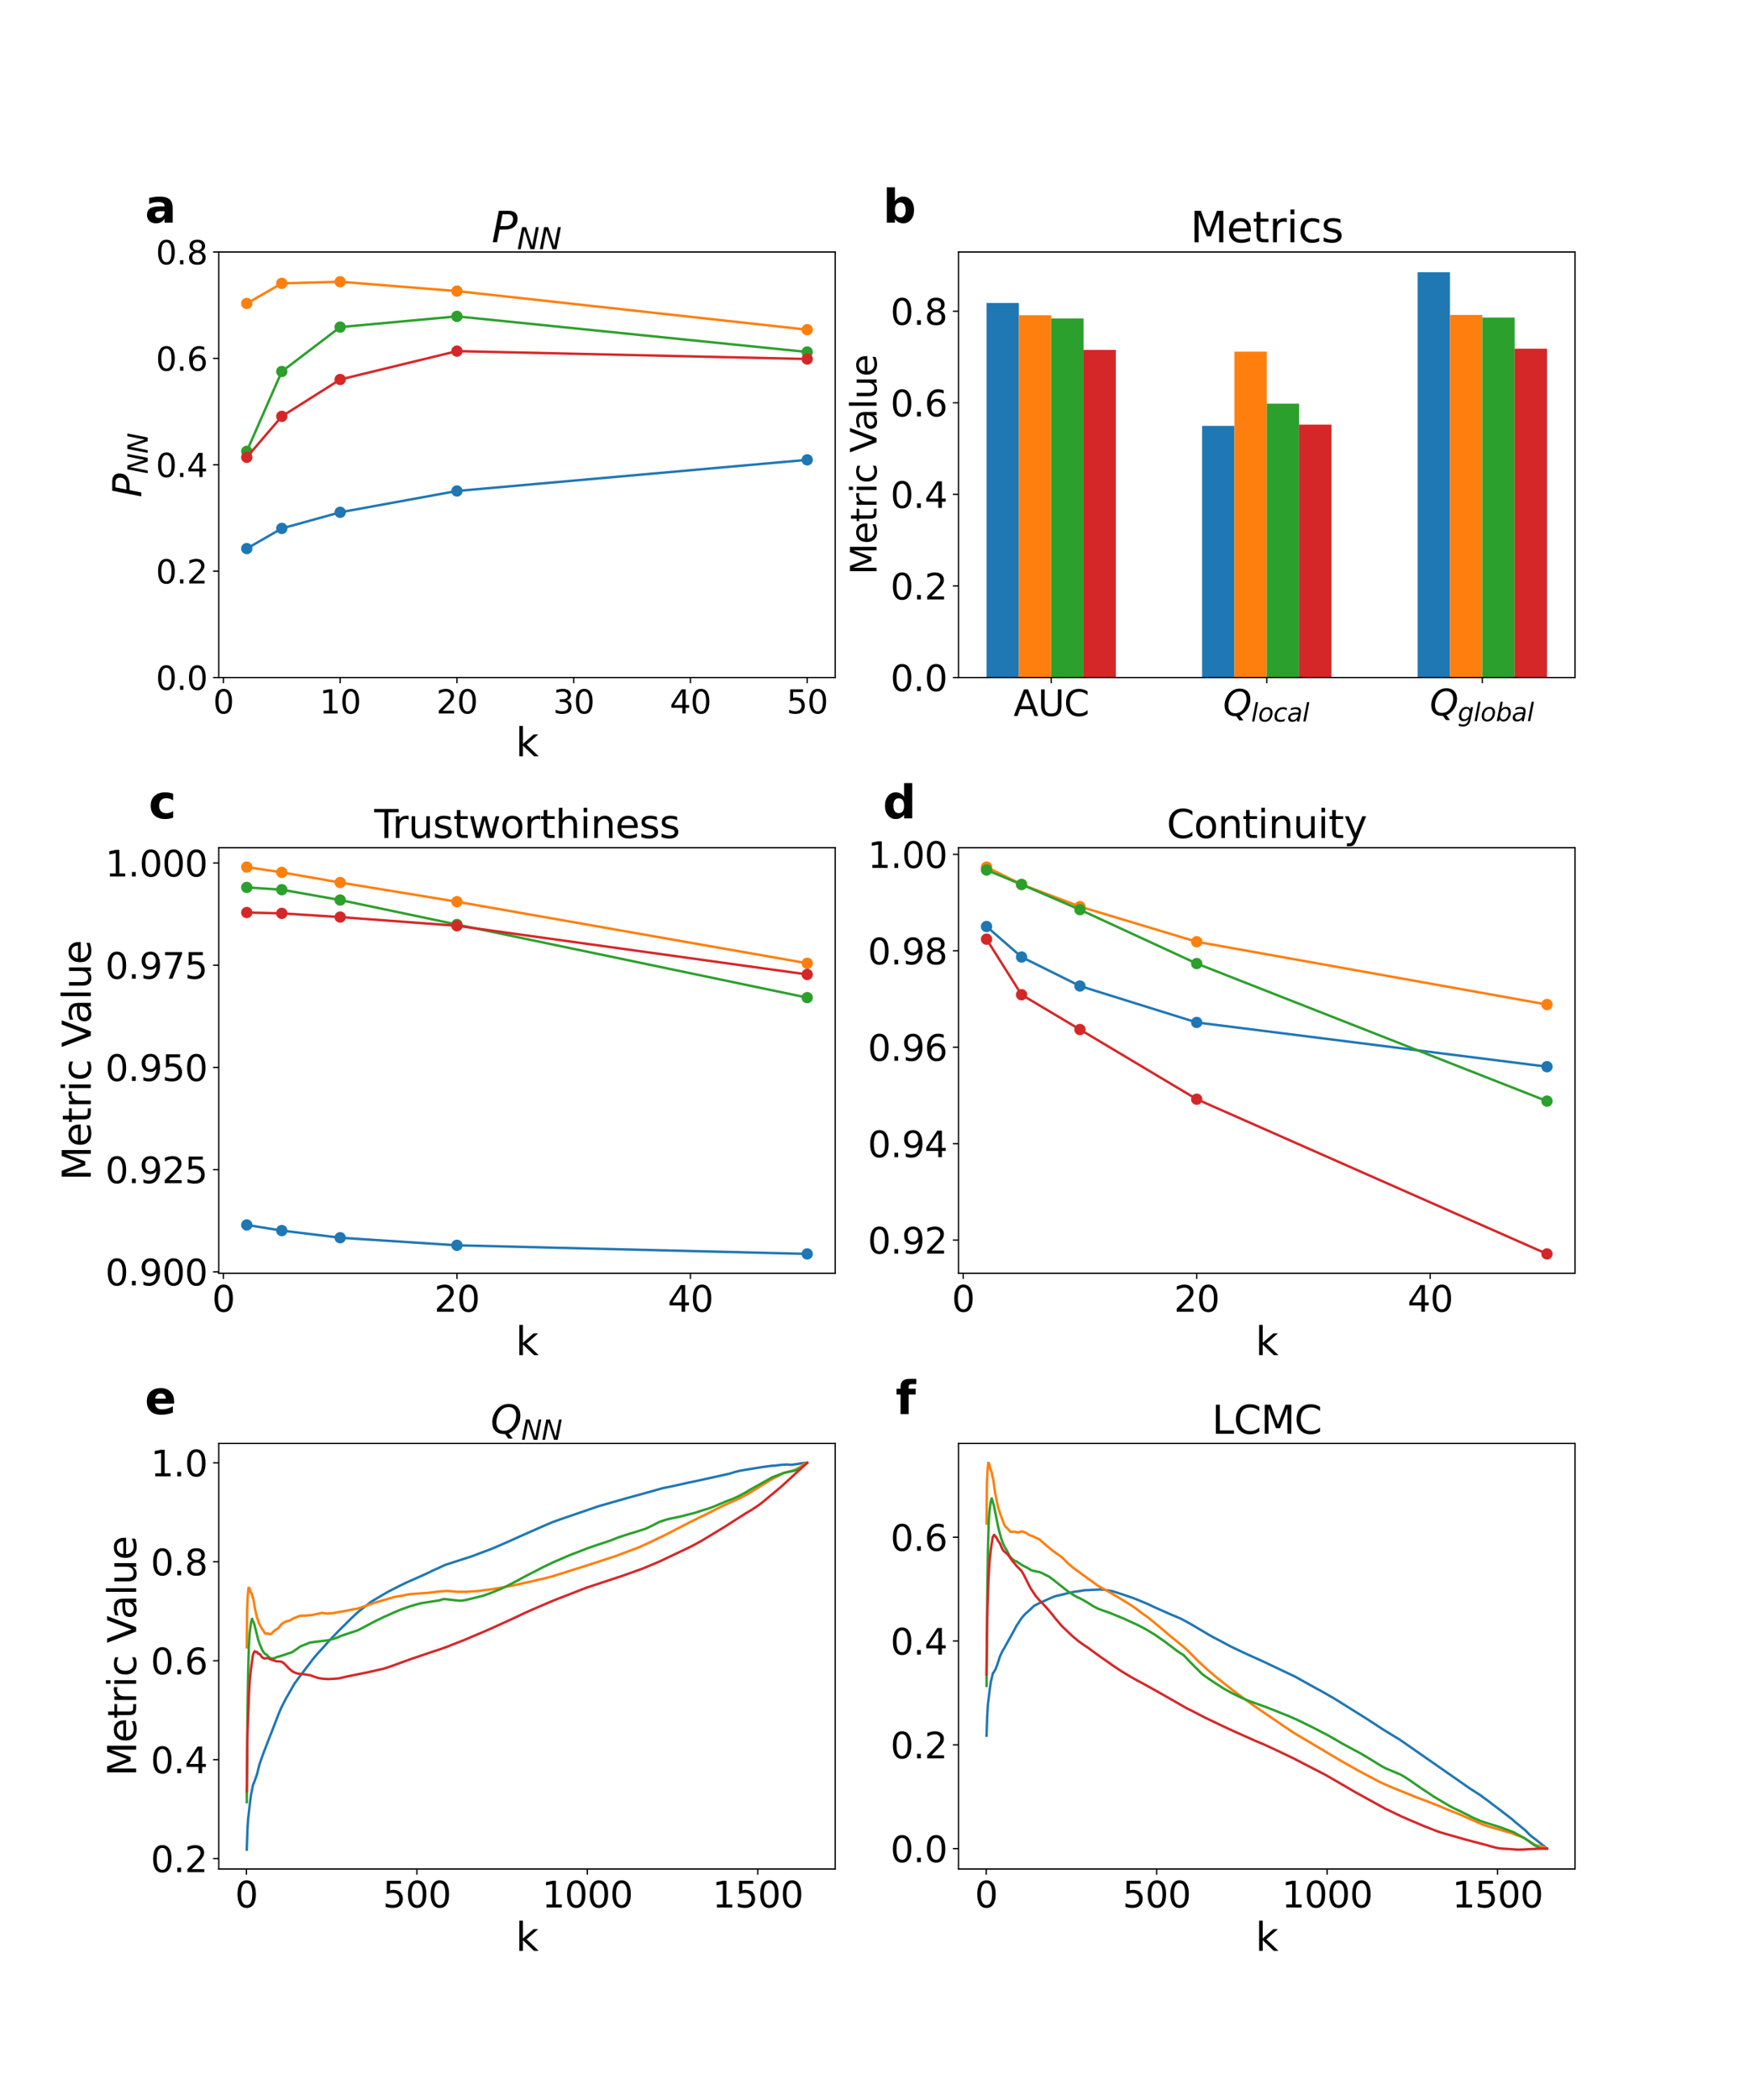 <?xml version="1.0" encoding="utf-8" standalone="no"?>
<!DOCTYPE svg PUBLIC "-//W3C//DTD SVG 1.1//EN"
  "http://www.w3.org/Graphics/SVG/1.1/DTD/svg11.dtd">
<svg xmlns:xlink="http://www.w3.org/1999/xlink" width="1080pt" height="1296pt" viewBox="0 0 1080 1296" xmlns="http://www.w3.org/2000/svg" version="1.1">
 <defs>
  <style type="text/css">*{stroke-linejoin: round; stroke-linecap: butt}</style>
 </defs>
 <g id="figure_1">
  <g id="patch_1">
   <path d="M 0 1296 
L 1080 1296 
L 1080 0 
L 0 0 
z
" style="fill: #ffffff"/>
  </g>
  <g id="axes_1">
   <g id="patch_2">
    <path d="M 135 418.131 
L 515.455 418.131 
L 515.455 155.52 
L 135 155.52 
z
" style="fill: #ffffff"/>
   </g>
   <g id="matplotlib.axis_1">
    <g id="xtick_1">
     <g id="line2d_1">
      <defs>
       <path id="mfce0e106e9" d="M 0 0 
L 0 3.5 
" style="stroke: #000000; stroke-width: 0.8"/>
      </defs>
      <g>
       <use xlink:href="#mfce0e106e9" x="137.882" y="418.131" style="stroke: #000000; stroke-width: 0.8"/>
      </g>
     </g>
     <g id="text_1">
      <!-- 0 -->
      <g transform="translate(131.52 440.327) scale(0.2 -0.2)">
       <defs>
        <path id="DejaVuSans-30" d="M 2034 4250 
Q 1547 4250 1301 3770 
Q 1056 3291 1056 2328 
Q 1056 1369 1301 889 
Q 1547 409 2034 409 
Q 2525 409 2770 889 
Q 3016 1369 3016 2328 
Q 3016 3291 2770 3770 
Q 2525 4250 2034 4250 
z
M 2034 4750 
Q 2819 4750 3233 4129 
Q 3647 3509 3647 2328 
Q 3647 1150 3233 529 
Q 2819 -91 2034 -91 
Q 1250 -91 836 529 
Q 422 1150 422 2328 
Q 422 3509 836 4129 
Q 1250 4750 2034 4750 
z
" transform="scale(0.016)"/>
       </defs>
       <use xlink:href="#DejaVuSans-30"/>
      </g>
     </g>
    </g>
    <g id="xtick_2">
     <g id="line2d_2">
      <g>
       <use xlink:href="#mfce0e106e9" x="209.938" y="418.131" style="stroke: #000000; stroke-width: 0.8"/>
      </g>
     </g>
     <g id="text_2">
      <!-- 10 -->
      <g transform="translate(197.213 440.327) scale(0.2 -0.2)">
       <defs>
        <path id="DejaVuSans-31" d="M 794 531 
L 1825 531 
L 1825 4091 
L 703 3866 
L 703 4441 
L 1819 4666 
L 2450 4666 
L 2450 531 
L 3481 531 
L 3481 0 
L 794 0 
L 794 531 
z
" transform="scale(0.016)"/>
       </defs>
       <use xlink:href="#DejaVuSans-31"/>
       <use xlink:href="#DejaVuSans-30" x="63.623"/>
      </g>
     </g>
    </g>
    <g id="xtick_3">
     <g id="line2d_3">
      <g>
       <use xlink:href="#mfce0e106e9" x="281.994" y="418.131" style="stroke: #000000; stroke-width: 0.8"/>
      </g>
     </g>
     <g id="text_3">
      <!-- 20 -->
      <g transform="translate(269.269 440.327) scale(0.2 -0.2)">
       <defs>
        <path id="DejaVuSans-32" d="M 1228 531 
L 3431 531 
L 3431 0 
L 469 0 
L 469 531 
Q 828 903 1448 1529 
Q 2069 2156 2228 2338 
Q 2531 2678 2651 2914 
Q 2772 3150 2772 3378 
Q 2772 3750 2511 3984 
Q 2250 4219 1831 4219 
Q 1534 4219 1204 4116 
Q 875 4013 500 3803 
L 500 4441 
Q 881 4594 1212 4672 
Q 1544 4750 1819 4750 
Q 2544 4750 2975 4387 
Q 3406 4025 3406 3419 
Q 3406 3131 3298 2873 
Q 3191 2616 2906 2266 
Q 2828 2175 2409 1742 
Q 1991 1309 1228 531 
z
" transform="scale(0.016)"/>
       </defs>
       <use xlink:href="#DejaVuSans-32"/>
       <use xlink:href="#DejaVuSans-30" x="63.623"/>
      </g>
     </g>
    </g>
    <g id="xtick_4">
     <g id="line2d_4">
      <g>
       <use xlink:href="#mfce0e106e9" x="354.05" y="418.131" style="stroke: #000000; stroke-width: 0.8"/>
      </g>
     </g>
     <g id="text_4">
      <!-- 30 -->
      <g transform="translate(341.325 440.327) scale(0.2 -0.2)">
       <defs>
        <path id="DejaVuSans-33" d="M 2597 2516 
Q 3050 2419 3304 2112 
Q 3559 1806 3559 1356 
Q 3559 666 3084 287 
Q 2609 -91 1734 -91 
Q 1441 -91 1130 -33 
Q 819 25 488 141 
L 488 750 
Q 750 597 1062 519 
Q 1375 441 1716 441 
Q 2309 441 2620 675 
Q 2931 909 2931 1356 
Q 2931 1769 2642 2001 
Q 2353 2234 1838 2234 
L 1294 2234 
L 1294 2753 
L 1863 2753 
Q 2328 2753 2575 2939 
Q 2822 3125 2822 3475 
Q 2822 3834 2567 4026 
Q 2313 4219 1838 4219 
Q 1578 4219 1281 4162 
Q 984 4106 628 3988 
L 628 4550 
Q 988 4650 1302 4700 
Q 1616 4750 1894 4750 
Q 2613 4750 3031 4423 
Q 3450 4097 3450 3541 
Q 3450 3153 3228 2886 
Q 3006 2619 2597 2516 
z
" transform="scale(0.016)"/>
       </defs>
       <use xlink:href="#DejaVuSans-33"/>
       <use xlink:href="#DejaVuSans-30" x="63.623"/>
      </g>
     </g>
    </g>
    <g id="xtick_5">
     <g id="line2d_5">
      <g>
       <use xlink:href="#mfce0e106e9" x="426.105" y="418.131" style="stroke: #000000; stroke-width: 0.8"/>
      </g>
     </g>
     <g id="text_5">
      <!-- 40 -->
      <g transform="translate(413.38 440.327) scale(0.2 -0.2)">
       <defs>
        <path id="DejaVuSans-34" d="M 2419 4116 
L 825 1625 
L 2419 1625 
L 2419 4116 
z
M 2253 4666 
L 3047 4666 
L 3047 1625 
L 3713 1625 
L 3713 1100 
L 3047 1100 
L 3047 0 
L 2419 0 
L 2419 1100 
L 313 1100 
L 313 1709 
L 2253 4666 
z
" transform="scale(0.016)"/>
       </defs>
       <use xlink:href="#DejaVuSans-34"/>
       <use xlink:href="#DejaVuSans-30" x="63.623"/>
      </g>
     </g>
    </g>
    <g id="xtick_6">
     <g id="line2d_6">
      <g>
       <use xlink:href="#mfce0e106e9" x="498.161" y="418.131" style="stroke: #000000; stroke-width: 0.8"/>
      </g>
     </g>
     <g id="text_6">
      <!-- 50 -->
      <g transform="translate(485.436 440.327) scale(0.2 -0.2)">
       <defs>
        <path id="DejaVuSans-35" d="M 691 4666 
L 3169 4666 
L 3169 4134 
L 1269 4134 
L 1269 2991 
Q 1406 3038 1543 3061 
Q 1681 3084 1819 3084 
Q 2600 3084 3056 2656 
Q 3513 2228 3513 1497 
Q 3513 744 3044 326 
Q 2575 -91 1722 -91 
Q 1428 -91 1123 -41 
Q 819 9 494 109 
L 494 744 
Q 775 591 1075 516 
Q 1375 441 1709 441 
Q 2250 441 2565 725 
Q 2881 1009 2881 1497 
Q 2881 1984 2565 2268 
Q 2250 2553 1709 2553 
Q 1456 2553 1204 2497 
Q 953 2441 691 2322 
L 691 4666 
z
" transform="scale(0.016)"/>
       </defs>
       <use xlink:href="#DejaVuSans-35"/>
       <use xlink:href="#DejaVuSans-30" x="63.623"/>
      </g>
     </g>
    </g>
    <g id="text_7">
     <!-- k -->
     <g transform="translate(318.279 466.723) scale(0.24 -0.24)">
      <defs>
       <path id="DejaVuSans-6b" d="M 581 4863 
L 1159 4863 
L 1159 1991 
L 2875 3500 
L 3609 3500 
L 1753 1863 
L 3688 0 
L 2938 0 
L 1159 1709 
L 1159 0 
L 581 0 
L 581 4863 
z
" transform="scale(0.016)"/>
      </defs>
      <use xlink:href="#DejaVuSans-6b"/>
     </g>
    </g>
   </g>
   <g id="matplotlib.axis_2">
    <g id="ytick_1">
     <g id="line2d_7">
      <defs>
       <path id="m90cf7b8991" d="M 0 0 
L -3.5 0 
" style="stroke: #000000; stroke-width: 0.8"/>
      </defs>
      <g>
       <use xlink:href="#m90cf7b8991" x="135" y="418.131" style="stroke: #000000; stroke-width: 0.8"/>
      </g>
     </g>
     <g id="text_8">
      <!-- 0.0 -->
      <g transform="translate(96.194 425.729) scale(0.2 -0.2)">
       <defs>
        <path id="DejaVuSans-2e" d="M 684 794 
L 1344 794 
L 1344 0 
L 684 0 
L 684 794 
z
" transform="scale(0.016)"/>
       </defs>
       <use xlink:href="#DejaVuSans-30"/>
       <use xlink:href="#DejaVuSans-2e" x="63.623"/>
       <use xlink:href="#DejaVuSans-30" x="95.41"/>
      </g>
     </g>
    </g>
    <g id="ytick_2">
     <g id="line2d_8">
      <g>
       <use xlink:href="#m90cf7b8991" x="135" y="352.478" style="stroke: #000000; stroke-width: 0.8"/>
      </g>
     </g>
     <g id="text_9">
      <!-- 0.2 -->
      <g transform="translate(96.194 360.076) scale(0.2 -0.2)">
       <use xlink:href="#DejaVuSans-30"/>
       <use xlink:href="#DejaVuSans-2e" x="63.623"/>
       <use xlink:href="#DejaVuSans-32" x="95.41"/>
      </g>
     </g>
    </g>
    <g id="ytick_3">
     <g id="line2d_9">
      <g>
       <use xlink:href="#m90cf7b8991" x="135" y="286.825" style="stroke: #000000; stroke-width: 0.8"/>
      </g>
     </g>
     <g id="text_10">
      <!-- 0.4 -->
      <g transform="translate(96.194 294.424) scale(0.2 -0.2)">
       <use xlink:href="#DejaVuSans-30"/>
       <use xlink:href="#DejaVuSans-2e" x="63.623"/>
       <use xlink:href="#DejaVuSans-34" x="95.41"/>
      </g>
     </g>
    </g>
    <g id="ytick_4">
     <g id="line2d_10">
      <g>
       <use xlink:href="#m90cf7b8991" x="135" y="221.173" style="stroke: #000000; stroke-width: 0.8"/>
      </g>
     </g>
     <g id="text_11">
      <!-- 0.6 -->
      <g transform="translate(96.194 228.771) scale(0.2 -0.2)">
       <defs>
        <path id="DejaVuSans-36" d="M 2113 2584 
Q 1688 2584 1439 2293 
Q 1191 2003 1191 1497 
Q 1191 994 1439 701 
Q 1688 409 2113 409 
Q 2538 409 2786 701 
Q 3034 994 3034 1497 
Q 3034 2003 2786 2293 
Q 2538 2584 2113 2584 
z
M 3366 4563 
L 3366 3988 
Q 3128 4100 2886 4159 
Q 2644 4219 2406 4219 
Q 1781 4219 1451 3797 
Q 1122 3375 1075 2522 
Q 1259 2794 1537 2939 
Q 1816 3084 2150 3084 
Q 2853 3084 3261 2657 
Q 3669 2231 3669 1497 
Q 3669 778 3244 343 
Q 2819 -91 2113 -91 
Q 1303 -91 875 529 
Q 447 1150 447 2328 
Q 447 3434 972 4092 
Q 1497 4750 2381 4750 
Q 2619 4750 2861 4703 
Q 3103 4656 3366 4563 
z
" transform="scale(0.016)"/>
       </defs>
       <use xlink:href="#DejaVuSans-30"/>
       <use xlink:href="#DejaVuSans-2e" x="63.623"/>
       <use xlink:href="#DejaVuSans-36" x="95.41"/>
      </g>
     </g>
    </g>
    <g id="ytick_5">
     <g id="line2d_11">
      <g>
       <use xlink:href="#m90cf7b8991" x="135" y="155.52" style="stroke: #000000; stroke-width: 0.8"/>
      </g>
     </g>
     <g id="text_12">
      <!-- 0.8 -->
      <g transform="translate(96.194 163.118) scale(0.2 -0.2)">
       <defs>
        <path id="DejaVuSans-38" d="M 2034 2216 
Q 1584 2216 1326 1975 
Q 1069 1734 1069 1313 
Q 1069 891 1326 650 
Q 1584 409 2034 409 
Q 2484 409 2743 651 
Q 3003 894 3003 1313 
Q 3003 1734 2745 1975 
Q 2488 2216 2034 2216 
z
M 1403 2484 
Q 997 2584 770 2862 
Q 544 3141 544 3541 
Q 544 4100 942 4425 
Q 1341 4750 2034 4750 
Q 2731 4750 3128 4425 
Q 3525 4100 3525 3541 
Q 3525 3141 3298 2862 
Q 3072 2584 2669 2484 
Q 3125 2378 3379 2068 
Q 3634 1759 3634 1313 
Q 3634 634 3220 271 
Q 2806 -91 2034 -91 
Q 1263 -91 848 271 
Q 434 634 434 1313 
Q 434 1759 690 2068 
Q 947 2378 1403 2484 
z
M 1172 3481 
Q 1172 3119 1398 2916 
Q 1625 2713 2034 2713 
Q 2441 2713 2670 2916 
Q 2900 3119 2900 3481 
Q 2900 3844 2670 4047 
Q 2441 4250 2034 4250 
Q 1625 4250 1398 4047 
Q 1172 3844 1172 3481 
z
" transform="scale(0.016)"/>
       </defs>
       <use xlink:href="#DejaVuSans-30"/>
       <use xlink:href="#DejaVuSans-2e" x="63.623"/>
       <use xlink:href="#DejaVuSans-38" x="95.41"/>
      </g>
     </g>
    </g>
    <g id="text_13">
     <!-- $P_{NN}$ -->
     <g transform="translate(87.203 306.985) rotate(-90) scale(0.24 -0.24)">
      <defs>
       <path id="DejaVuSans-Oblique-50" d="M 1081 4666 
L 2541 4666 
Q 3178 4666 3512 4369 
Q 3847 4072 3847 3500 
Q 3847 2731 3353 2303 
Q 2859 1875 1966 1875 
L 1172 1875 
L 806 0 
L 172 0 
L 1081 4666 
z
M 1613 4147 
L 1275 2394 
L 2069 2394 
Q 2606 2394 2893 2669 
Q 3181 2944 3181 3456 
Q 3181 3784 2986 3965 
Q 2791 4147 2438 4147 
L 1613 4147 
z
" transform="scale(0.016)"/>
       <path id="DejaVuSans-Oblique-4e" d="M 1081 4666 
L 1931 4666 
L 3219 666 
L 4000 4666 
L 4616 4666 
L 3706 0 
L 2853 0 
L 1569 4025 
L 788 0 
L 172 0 
L 1081 4666 
z
" transform="scale(0.016)"/>
      </defs>
      <use xlink:href="#DejaVuSans-Oblique-50" transform="translate(0 0.094)"/>
      <use xlink:href="#DejaVuSans-Oblique-4e" transform="translate(60.303 -16.312) scale(0.7)"/>
      <use xlink:href="#DejaVuSans-Oblique-4e" transform="translate(112.666 -16.312) scale(0.7)"/>
     </g>
    </g>
   </g>
   <g id="line2d_12">
    <path d="M 152.293 338.558 
L 173.91 326.113 
L 209.938 316.162 
L 281.994 303.009 
L 498.161 283.786 
" clip-path="url(#pc62f40bc22)" style="fill: none; stroke: #1f77b4; stroke-width: 1.5; stroke-linecap: square"/>
    <defs>
     <path id="m53fd7faa29" d="M 0 3 
C 0.796 3 1.559 2.684 2.121 2.121 
C 2.684 1.559 3 0.796 3 0 
C 3 -0.796 2.684 -1.559 2.121 -2.121 
C 1.559 -2.684 0.796 -3 0 -3 
C -0.796 -3 -1.559 -2.684 -2.121 -2.121 
C -2.684 -1.559 -3 -0.796 -3 0 
C -3 0.796 -2.684 1.559 -2.121 2.121 
C -1.559 2.684 -0.796 3 0 3 
z
" style="stroke: #1f77b4"/>
    </defs>
    <g clip-path="url(#pc62f40bc22)">
     <use xlink:href="#m53fd7faa29" x="152.293" y="338.558" style="fill: #1f77b4; stroke: #1f77b4"/>
     <use xlink:href="#m53fd7faa29" x="173.91" y="326.113" style="fill: #1f77b4; stroke: #1f77b4"/>
     <use xlink:href="#m53fd7faa29" x="209.938" y="316.162" style="fill: #1f77b4; stroke: #1f77b4"/>
     <use xlink:href="#m53fd7faa29" x="281.994" y="303.009" style="fill: #1f77b4; stroke: #1f77b4"/>
     <use xlink:href="#m53fd7faa29" x="498.161" y="283.786" style="fill: #1f77b4; stroke: #1f77b4"/>
    </g>
   </g>
   <g id="line2d_13">
    <path d="M 152.293 187.289 
L 173.91 174.865 
L 209.938 173.888 
L 281.994 179.651 
L 498.161 203.471 
" clip-path="url(#pc62f40bc22)" style="fill: none; stroke: #ff7f0e; stroke-width: 1.5; stroke-linecap: square"/>
    <defs>
     <path id="m44145721b9" d="M 0 3 
C 0.796 3 1.559 2.684 2.121 2.121 
C 2.684 1.559 3 0.796 3 0 
C 3 -0.796 2.684 -1.559 2.121 -2.121 
C 1.559 -2.684 0.796 -3 0 -3 
C -0.796 -3 -1.559 -2.684 -2.121 -2.121 
C -2.684 -1.559 -3 -0.796 -3 0 
C -3 0.796 -2.684 1.559 -2.121 2.121 
C -1.559 2.684 -0.796 3 0 3 
z
" style="stroke: #ff7f0e"/>
    </defs>
    <g clip-path="url(#pc62f40bc22)">
     <use xlink:href="#m44145721b9" x="152.293" y="187.289" style="fill: #ff7f0e; stroke: #ff7f0e"/>
     <use xlink:href="#m44145721b9" x="173.91" y="174.865" style="fill: #ff7f0e; stroke: #ff7f0e"/>
     <use xlink:href="#m44145721b9" x="209.938" y="173.888" style="fill: #ff7f0e; stroke: #ff7f0e"/>
     <use xlink:href="#m44145721b9" x="281.994" y="179.651" style="fill: #ff7f0e; stroke: #ff7f0e"/>
     <use xlink:href="#m44145721b9" x="498.161" y="203.471" style="fill: #ff7f0e; stroke: #ff7f0e"/>
    </g>
   </g>
   <g id="line2d_14">
    <path d="M 152.293 278.529 
L 173.91 229.27 
L 209.938 201.868 
L 281.994 195.247 
L 498.161 217.232 
" clip-path="url(#pc62f40bc22)" style="fill: none; stroke: #2ca02c; stroke-width: 1.5; stroke-linecap: square"/>
    <defs>
     <path id="me03fbce1c5" d="M 0 3 
C 0.796 3 1.559 2.684 2.121 2.121 
C 2.684 1.559 3 0.796 3 0 
C 3 -0.796 2.684 -1.559 2.121 -2.121 
C 1.559 -2.684 0.796 -3 0 -3 
C -0.796 -3 -1.559 -2.684 -2.121 -2.121 
C -2.684 -1.559 -3 -0.796 -3 0 
C -3 0.796 -2.684 1.559 -2.121 2.121 
C -1.559 2.684 -0.796 3 0 3 
z
" style="stroke: #2ca02c"/>
    </defs>
    <g clip-path="url(#pc62f40bc22)">
     <use xlink:href="#me03fbce1c5" x="152.293" y="278.529" style="fill: #2ca02c; stroke: #2ca02c"/>
     <use xlink:href="#me03fbce1c5" x="173.91" y="229.27" style="fill: #2ca02c; stroke: #2ca02c"/>
     <use xlink:href="#me03fbce1c5" x="209.938" y="201.868" style="fill: #2ca02c; stroke: #2ca02c"/>
     <use xlink:href="#me03fbce1c5" x="281.994" y="195.247" style="fill: #2ca02c; stroke: #2ca02c"/>
     <use xlink:href="#me03fbce1c5" x="498.161" y="217.232" style="fill: #2ca02c; stroke: #2ca02c"/>
    </g>
   </g>
   <g id="line2d_15">
    <path d="M 152.293 282.218 
L 173.91 256.951 
L 209.938 234.195 
L 281.994 216.695 
L 498.161 221.568 
" clip-path="url(#pc62f40bc22)" style="fill: none; stroke: #d62728; stroke-width: 1.5; stroke-linecap: square"/>
    <defs>
     <path id="md704017948" d="M 0 3 
C 0.796 3 1.559 2.684 2.121 2.121 
C 2.684 1.559 3 0.796 3 0 
C 3 -0.796 2.684 -1.559 2.121 -2.121 
C 1.559 -2.684 0.796 -3 0 -3 
C -0.796 -3 -1.559 -2.684 -2.121 -2.121 
C -2.684 -1.559 -3 -0.796 -3 0 
C -3 0.796 -2.684 1.559 -2.121 2.121 
C -1.559 2.684 -0.796 3 0 3 
z
" style="stroke: #d62728"/>
    </defs>
    <g clip-path="url(#pc62f40bc22)">
     <use xlink:href="#md704017948" x="152.293" y="282.218" style="fill: #d62728; stroke: #d62728"/>
     <use xlink:href="#md704017948" x="173.91" y="256.951" style="fill: #d62728; stroke: #d62728"/>
     <use xlink:href="#md704017948" x="209.938" y="234.195" style="fill: #d62728; stroke: #d62728"/>
     <use xlink:href="#md704017948" x="281.994" y="216.695" style="fill: #d62728; stroke: #d62728"/>
     <use xlink:href="#md704017948" x="498.161" y="221.568" style="fill: #d62728; stroke: #d62728"/>
    </g>
   </g>
   <g id="patch_3">
    <path d="M 135 418.131 
L 135 155.52 
" style="fill: none; stroke: #000000; stroke-width: 0.8; stroke-linejoin: miter; stroke-linecap: square"/>
   </g>
   <g id="patch_4">
    <path d="M 515.455 418.131 
L 515.455 155.52 
" style="fill: none; stroke: #000000; stroke-width: 0.8; stroke-linejoin: miter; stroke-linecap: square"/>
   </g>
   <g id="patch_5">
    <path d="M 135 418.131 
L 515.455 418.131 
" style="fill: none; stroke: #000000; stroke-width: 0.8; stroke-linejoin: miter; stroke-linecap: square"/>
   </g>
   <g id="patch_6">
    <path d="M 135 155.52 
L 515.455 155.52 
" style="fill: none; stroke: #000000; stroke-width: 0.8; stroke-linejoin: miter; stroke-linecap: square"/>
   </g>
   <g id="text_14">
    <!-- a -->
    <g transform="translate(89.473 137.404) scale(0.28 -0.28)">
     <defs>
      <path id="DejaVuSans-Bold-61" d="M 2106 1575 
Q 1756 1575 1579 1456 
Q 1403 1338 1403 1106 
Q 1403 894 1545 773 
Q 1688 653 1941 653 
Q 2256 653 2472 879 
Q 2688 1106 2688 1447 
L 2688 1575 
L 2106 1575 
z
M 3816 1997 
L 3816 0 
L 2688 0 
L 2688 519 
Q 2463 200 2181 54 
Q 1900 -91 1497 -91 
Q 953 -91 614 226 
Q 275 544 275 1050 
Q 275 1666 698 1953 
Q 1122 2241 2028 2241 
L 2688 2241 
L 2688 2328 
Q 2688 2594 2478 2717 
Q 2269 2841 1825 2841 
Q 1466 2841 1156 2769 
Q 847 2697 581 2553 
L 581 3406 
Q 941 3494 1303 3539 
Q 1666 3584 2028 3584 
Q 2975 3584 3395 3211 
Q 3816 2838 3816 1997 
z
" transform="scale(0.016)"/>
     </defs>
     <use xlink:href="#DejaVuSans-Bold-61"/>
    </g>
   </g>
   <g id="text_15">
    <!-- $P_{NN}$ -->
    <g transform="translate(303.387 149.52) scale(0.26 -0.26)">
     <use xlink:href="#DejaVuSans-Oblique-50" transform="translate(0 0.094)"/>
     <use xlink:href="#DejaVuSans-Oblique-4e" transform="translate(60.303 -16.312) scale(0.7)"/>
     <use xlink:href="#DejaVuSans-Oblique-4e" transform="translate(112.666 -16.312) scale(0.7)"/>
    </g>
   </g>
  </g>
  <g id="axes_2">
   <g id="patch_7">
    <path d="M 591.545 418.131 
L 972 418.131 
L 972 155.52 
L 591.545 155.52 
z
" style="fill: #ffffff"/>
   </g>
   <g id="patch_8">
    <path d="M 608.839 418.131 
L 628.793 418.131 
L 628.793 186.973 
L 608.839 186.973 
z
" clip-path="url(#pb5e93ba661)" style="fill: #1f77b4"/>
   </g>
   <g id="patch_9">
    <path d="M 741.865 418.131 
L 761.819 418.131 
L 761.819 262.84 
L 741.865 262.84 
z
" clip-path="url(#pb5e93ba661)" style="fill: #1f77b4"/>
   </g>
   <g id="patch_10">
    <path d="M 874.891 418.131 
L 894.845 418.131 
L 894.845 168.025 
L 874.891 168.025 
z
" clip-path="url(#pb5e93ba661)" style="fill: #1f77b4"/>
   </g>
   <g id="patch_11">
    <path d="M 628.793 418.131 
L 648.747 418.131 
L 648.747 194.542 
L 628.793 194.542 
z
" clip-path="url(#pb5e93ba661)" style="fill: #ff7f0e"/>
   </g>
   <g id="patch_12">
    <path d="M 761.819 418.131 
L 781.773 418.131 
L 781.773 217.012 
L 761.819 217.012 
z
" clip-path="url(#pb5e93ba661)" style="fill: #ff7f0e"/>
   </g>
   <g id="patch_13">
    <path d="M 894.845 418.131 
L 914.799 418.131 
L 914.799 194.366 
L 894.845 194.366 
z
" clip-path="url(#pb5e93ba661)" style="fill: #ff7f0e"/>
   </g>
   <g id="patch_14">
    <path d="M 648.747 418.131 
L 668.701 418.131 
L 668.701 196.553 
L 648.747 196.553 
z
" clip-path="url(#pb5e93ba661)" style="fill: #2ca02c"/>
   </g>
   <g id="patch_15">
    <path d="M 781.773 418.131 
L 801.727 418.131 
L 801.727 249.082 
L 781.773 249.082 
z
" clip-path="url(#pb5e93ba661)" style="fill: #2ca02c"/>
   </g>
   <g id="patch_16">
    <path d="M 914.799 418.131 
L 934.753 418.131 
L 934.753 195.955 
L 914.799 195.955 
z
" clip-path="url(#pb5e93ba661)" style="fill: #2ca02c"/>
   </g>
   <g id="patch_17">
    <path d="M 668.701 418.131 
L 688.654 418.131 
L 688.654 215.936 
L 668.701 215.936 
z
" clip-path="url(#pb5e93ba661)" style="fill: #d62728"/>
   </g>
   <g id="patch_18">
    <path d="M 801.727 418.131 
L 821.681 418.131 
L 821.681 262.062 
L 801.727 262.062 
z
" clip-path="url(#pb5e93ba661)" style="fill: #d62728"/>
   </g>
   <g id="patch_19">
    <path d="M 934.753 418.131 
L 954.707 418.131 
L 954.707 215.194 
L 934.753 215.194 
z
" clip-path="url(#pb5e93ba661)" style="fill: #d62728"/>
   </g>
   <g id="matplotlib.axis_3">
    <g id="xtick_7">
     <g id="line2d_16">
      <g>
       <use xlink:href="#mfce0e106e9" x="648.747" y="418.131" style="stroke: #000000; stroke-width: 0.8"/>
      </g>
     </g>
     <g id="text_16">
      <!-- AUC -->
      <g transform="translate(625.49 441.847) scale(0.22 -0.22)">
       <defs>
        <path id="DejaVuSans-41" d="M 2188 4044 
L 1331 1722 
L 3047 1722 
L 2188 4044 
z
M 1831 4666 
L 2547 4666 
L 4325 0 
L 3669 0 
L 3244 1197 
L 1141 1197 
L 716 0 
L 50 0 
L 1831 4666 
z
" transform="scale(0.016)"/>
        <path id="DejaVuSans-55" d="M 556 4666 
L 1191 4666 
L 1191 1831 
Q 1191 1081 1462 751 
Q 1734 422 2344 422 
Q 2950 422 3222 751 
Q 3494 1081 3494 1831 
L 3494 4666 
L 4128 4666 
L 4128 1753 
Q 4128 841 3676 375 
Q 3225 -91 2344 -91 
Q 1459 -91 1007 375 
Q 556 841 556 1753 
L 556 4666 
z
" transform="scale(0.016)"/>
        <path id="DejaVuSans-43" d="M 4122 4306 
L 4122 3641 
Q 3803 3938 3442 4084 
Q 3081 4231 2675 4231 
Q 1875 4231 1450 3742 
Q 1025 3253 1025 2328 
Q 1025 1406 1450 917 
Q 1875 428 2675 428 
Q 3081 428 3442 575 
Q 3803 722 4122 1019 
L 4122 359 
Q 3791 134 3420 21 
Q 3050 -91 2638 -91 
Q 1578 -91 968 557 
Q 359 1206 359 2328 
Q 359 3453 968 4101 
Q 1578 4750 2638 4750 
Q 3056 4750 3426 4639 
Q 3797 4528 4122 4306 
z
" transform="scale(0.016)"/>
       </defs>
       <use xlink:href="#DejaVuSans-41"/>
       <use xlink:href="#DejaVuSans-55" x="68.408"/>
       <use xlink:href="#DejaVuSans-43" x="141.602"/>
      </g>
     </g>
    </g>
    <g id="xtick_8">
     <g id="line2d_17">
      <g>
       <use xlink:href="#mfce0e106e9" x="781.773" y="418.131" style="stroke: #000000; stroke-width: 0.8"/>
      </g>
     </g>
     <g id="text_17">
      <!-- $Q_{local}$ -->
      <g transform="translate(754.823 441.847) scale(0.22 -0.22)">
       <defs>
        <path id="DejaVuSans-Oblique-51" d="M 2309 -84 
Q 2275 -88 2237 -89 
Q 2200 -91 2125 -91 
Q 1250 -91 756 411 
Q 263 913 263 1797 
Q 263 2319 452 2844 
Q 641 3369 978 3788 
Q 1369 4269 1858 4509 
Q 2347 4750 2938 4750 
Q 3794 4750 4287 4245 
Q 4781 3741 4781 2869 
Q 4781 1928 4265 1147 
Q 3750 366 2919 44 
L 3553 -825 
L 2847 -825 
L 2309 -84 
z
M 2919 4238 
Q 2400 4238 2003 3986 
Q 1606 3734 1313 3219 
Q 1125 2891 1026 2522 
Q 928 2153 928 1778 
Q 928 1128 1239 775 
Q 1550 422 2119 422 
Q 2631 422 3032 676 
Q 3434 931 3719 1434 
Q 3909 1772 4009 2142 
Q 4109 2513 4109 2881 
Q 4109 3528 3796 3883 
Q 3484 4238 2919 4238 
z
" transform="scale(0.016)"/>
        <path id="DejaVuSans-Oblique-6c" d="M 1172 4863 
L 1747 4863 
L 800 0 
L 225 0 
L 1172 4863 
z
" transform="scale(0.016)"/>
        <path id="DejaVuSans-Oblique-6f" d="M 1625 -91 
Q 1009 -91 651 289 
Q 294 669 294 1325 
Q 294 1706 417 2101 
Q 541 2497 738 2766 
Q 1047 3184 1428 3384 
Q 1809 3584 2291 3584 
Q 2888 3584 3255 3212 
Q 3622 2841 3622 2241 
Q 3622 1825 3500 1412 
Q 3378 1000 3181 728 
Q 2875 309 2494 109 
Q 2113 -91 1625 -91 
z
M 891 1344 
Q 891 869 1089 633 
Q 1288 397 1691 397 
Q 2269 397 2648 901 
Q 3028 1406 3028 2181 
Q 3028 2634 2825 2865 
Q 2622 3097 2228 3097 
Q 1903 3097 1650 2945 
Q 1397 2794 1197 2484 
Q 1050 2253 970 1956 
Q 891 1659 891 1344 
z
" transform="scale(0.016)"/>
        <path id="DejaVuSans-Oblique-63" d="M 3431 3366 
L 3316 2797 
Q 3109 2947 2876 3022 
Q 2644 3097 2394 3097 
Q 2119 3097 1870 3000 
Q 1622 2903 1453 2725 
Q 1184 2453 1037 2087 
Q 891 1722 891 1331 
Q 891 859 1127 628 
Q 1363 397 1844 397 
Q 2081 397 2348 469 
Q 2616 541 2906 684 
L 2797 116 
Q 2547 13 2283 -39 
Q 2019 -91 1741 -91 
Q 1044 -91 669 257 
Q 294 606 294 1253 
Q 294 1797 489 2255 
Q 684 2713 1069 3078 
Q 1331 3328 1684 3456 
Q 2038 3584 2456 3584 
Q 2700 3584 2940 3529 
Q 3181 3475 3431 3366 
z
" transform="scale(0.016)"/>
        <path id="DejaVuSans-Oblique-61" d="M 3438 1997 
L 3047 0 
L 2472 0 
L 2578 531 
Q 2325 219 2001 64 
Q 1678 -91 1281 -91 
Q 834 -91 548 182 
Q 263 456 263 884 
Q 263 1497 752 1853 
Q 1241 2209 2100 2209 
L 2900 2209 
L 2931 2363 
Q 2938 2388 2941 2417 
Q 2944 2447 2944 2509 
Q 2944 2788 2717 2942 
Q 2491 3097 2081 3097 
Q 1800 3097 1504 3025 
Q 1209 2953 897 2809 
L 997 3341 
Q 1322 3463 1633 3523 
Q 1944 3584 2234 3584 
Q 2853 3584 3176 3315 
Q 3500 3047 3500 2534 
Q 3500 2431 3484 2292 
Q 3469 2153 3438 1997 
z
M 2816 1759 
L 2241 1759 
Q 1534 1759 1195 1570 
Q 856 1381 856 984 
Q 856 709 1029 553 
Q 1203 397 1509 397 
Q 1978 397 2328 733 
Q 2678 1069 2791 1631 
L 2816 1759 
z
" transform="scale(0.016)"/>
       </defs>
       <use xlink:href="#DejaVuSans-Oblique-51" transform="translate(0 0.781)"/>
       <use xlink:href="#DejaVuSans-Oblique-6c" transform="translate(78.711 -15.625) scale(0.7)"/>
       <use xlink:href="#DejaVuSans-Oblique-6f" transform="translate(98.159 -15.625) scale(0.7)"/>
       <use xlink:href="#DejaVuSans-Oblique-63" transform="translate(140.986 -15.625) scale(0.7)"/>
       <use xlink:href="#DejaVuSans-Oblique-61" transform="translate(179.473 -15.625) scale(0.7)"/>
       <use xlink:href="#DejaVuSans-Oblique-6c" transform="translate(222.368 -15.625) scale(0.7)"/>
      </g>
     </g>
    </g>
    <g id="xtick_9">
     <g id="line2d_18">
      <g>
       <use xlink:href="#mfce0e106e9" x="914.799" y="418.131" style="stroke: #000000; stroke-width: 0.8"/>
      </g>
     </g>
     <g id="text_18">
      <!-- $Q_{global}$ -->
      <g transform="translate(882.349 441.631) scale(0.22 -0.22)">
       <defs>
        <path id="DejaVuSans-Oblique-67" d="M 3816 3500 
L 3219 434 
Q 3047 -456 2561 -893 
Q 2075 -1331 1253 -1331 
Q 950 -1331 690 -1286 
Q 431 -1241 206 -1147 
L 313 -588 
Q 525 -725 762 -790 
Q 1000 -856 1269 -856 
Q 1816 -856 2167 -557 
Q 2519 -259 2631 300 
L 2681 563 
Q 2441 288 2122 144 
Q 1803 0 1434 0 
Q 903 0 598 351 
Q 294 703 294 1319 
Q 294 1803 478 2267 
Q 663 2731 997 3091 
Q 1219 3328 1514 3456 
Q 1809 3584 2131 3584 
Q 2484 3584 2746 3420 
Q 3009 3256 3138 2956 
L 3238 3500 
L 3816 3500 
z
M 2950 2216 
Q 2950 2641 2750 2872 
Q 2550 3103 2181 3103 
Q 1953 3103 1747 3012 
Q 1541 2922 1394 2759 
Q 1156 2491 1023 2127 
Q 891 1763 891 1375 
Q 891 944 1092 712 
Q 1294 481 1672 481 
Q 2219 481 2584 976 
Q 2950 1472 2950 2216 
z
" transform="scale(0.016)"/>
        <path id="DejaVuSans-Oblique-62" d="M 3169 2138 
Q 3169 2591 2961 2847 
Q 2753 3103 2388 3103 
Q 2122 3103 1889 2973 
Q 1656 2844 1484 2597 
Q 1303 2338 1198 1995 
Q 1094 1653 1094 1313 
Q 1094 881 1298 636 
Q 1503 391 1863 391 
Q 2134 391 2365 517 
Q 2597 644 2772 891 
Q 2950 1147 3059 1487 
Q 3169 1828 3169 2138 
z
M 1381 2969 
Q 1594 3256 1914 3420 
Q 2234 3584 2584 3584 
Q 3122 3584 3439 3221 
Q 3756 2859 3756 2241 
Q 3756 1734 3570 1259 
Q 3384 784 3041 416 
Q 2816 172 2522 40 
Q 2228 -91 1906 -91 
Q 1566 -91 1316 65 
Q 1066 222 909 531 
L 806 0 
L 231 0 
L 1178 4863 
L 1753 4863 
L 1381 2969 
z
" transform="scale(0.016)"/>
       </defs>
       <use xlink:href="#DejaVuSans-Oblique-51" transform="translate(0 0.781)"/>
       <use xlink:href="#DejaVuSans-Oblique-67" transform="translate(78.711 -15.625) scale(0.7)"/>
       <use xlink:href="#DejaVuSans-Oblique-6c" transform="translate(123.145 -15.625) scale(0.7)"/>
       <use xlink:href="#DejaVuSans-Oblique-6f" transform="translate(142.593 -15.625) scale(0.7)"/>
       <use xlink:href="#DejaVuSans-Oblique-62" transform="translate(185.42 -15.625) scale(0.7)"/>
       <use xlink:href="#DejaVuSans-Oblique-61" transform="translate(229.854 -15.625) scale(0.7)"/>
       <use xlink:href="#DejaVuSans-Oblique-6c" transform="translate(272.749 -15.625) scale(0.7)"/>
      </g>
     </g>
    </g>
   </g>
   <g id="matplotlib.axis_4">
    <g id="ytick_6">
     <g id="line2d_19">
      <g>
       <use xlink:href="#m90cf7b8991" x="591.545" y="418.131" style="stroke: #000000; stroke-width: 0.8"/>
      </g>
     </g>
     <g id="text_19">
      <!-- 0.0 -->
      <g transform="translate(549.559 426.489) scale(0.22 -0.22)">
       <use xlink:href="#DejaVuSans-30"/>
       <use xlink:href="#DejaVuSans-2e" x="63.623"/>
       <use xlink:href="#DejaVuSans-30" x="95.41"/>
      </g>
     </g>
    </g>
    <g id="ytick_7">
     <g id="line2d_20">
      <g>
       <use xlink:href="#m90cf7b8991" x="591.545" y="361.617" style="stroke: #000000; stroke-width: 0.8"/>
      </g>
     </g>
     <g id="text_20">
      <!-- 0.2 -->
      <g transform="translate(549.559 369.975) scale(0.22 -0.22)">
       <use xlink:href="#DejaVuSans-30"/>
       <use xlink:href="#DejaVuSans-2e" x="63.623"/>
       <use xlink:href="#DejaVuSans-32" x="95.41"/>
      </g>
     </g>
    </g>
    <g id="ytick_8">
     <g id="line2d_21">
      <g>
       <use xlink:href="#m90cf7b8991" x="591.545" y="305.103" style="stroke: #000000; stroke-width: 0.8"/>
      </g>
     </g>
     <g id="text_21">
      <!-- 0.4 -->
      <g transform="translate(549.559 313.461) scale(0.22 -0.22)">
       <use xlink:href="#DejaVuSans-30"/>
       <use xlink:href="#DejaVuSans-2e" x="63.623"/>
       <use xlink:href="#DejaVuSans-34" x="95.41"/>
      </g>
     </g>
    </g>
    <g id="ytick_9">
     <g id="line2d_22">
      <g>
       <use xlink:href="#m90cf7b8991" x="591.545" y="248.589" style="stroke: #000000; stroke-width: 0.8"/>
      </g>
     </g>
     <g id="text_22">
      <!-- 0.6 -->
      <g transform="translate(549.559 256.947) scale(0.22 -0.22)">
       <use xlink:href="#DejaVuSans-30"/>
       <use xlink:href="#DejaVuSans-2e" x="63.623"/>
       <use xlink:href="#DejaVuSans-36" x="95.41"/>
      </g>
     </g>
    </g>
    <g id="ytick_10">
     <g id="line2d_23">
      <g>
       <use xlink:href="#m90cf7b8991" x="591.545" y="192.075" style="stroke: #000000; stroke-width: 0.8"/>
      </g>
     </g>
     <g id="text_23">
      <!-- 0.8 -->
      <g transform="translate(549.559 200.433) scale(0.22 -0.22)">
       <use xlink:href="#DejaVuSans-30"/>
       <use xlink:href="#DejaVuSans-2e" x="63.623"/>
       <use xlink:href="#DejaVuSans-38" x="95.41"/>
      </g>
     </g>
    </g>
    <g id="text_24">
     <!-- Metric Value -->
     <g transform="translate(540.983 354.728) rotate(-90) scale(0.22 -0.22)">
      <defs>
       <path id="DejaVuSans-4d" d="M 628 4666 
L 1569 4666 
L 2759 1491 
L 3956 4666 
L 4897 4666 
L 4897 0 
L 4281 0 
L 4281 4097 
L 3078 897 
L 2444 897 
L 1241 4097 
L 1241 0 
L 628 0 
L 628 4666 
z
" transform="scale(0.016)"/>
       <path id="DejaVuSans-65" d="M 3597 1894 
L 3597 1613 
L 953 1613 
Q 991 1019 1311 708 
Q 1631 397 2203 397 
Q 2534 397 2845 478 
Q 3156 559 3463 722 
L 3463 178 
Q 3153 47 2828 -22 
Q 2503 -91 2169 -91 
Q 1331 -91 842 396 
Q 353 884 353 1716 
Q 353 2575 817 3079 
Q 1281 3584 2069 3584 
Q 2775 3584 3186 3129 
Q 3597 2675 3597 1894 
z
M 3022 2063 
Q 3016 2534 2758 2815 
Q 2500 3097 2075 3097 
Q 1594 3097 1305 2825 
Q 1016 2553 972 2059 
L 3022 2063 
z
" transform="scale(0.016)"/>
       <path id="DejaVuSans-74" d="M 1172 4494 
L 1172 3500 
L 2356 3500 
L 2356 3053 
L 1172 3053 
L 1172 1153 
Q 1172 725 1289 603 
Q 1406 481 1766 481 
L 2356 481 
L 2356 0 
L 1766 0 
Q 1100 0 847 248 
Q 594 497 594 1153 
L 594 3053 
L 172 3053 
L 172 3500 
L 594 3500 
L 594 4494 
L 1172 4494 
z
" transform="scale(0.016)"/>
       <path id="DejaVuSans-72" d="M 2631 2963 
Q 2534 3019 2420 3045 
Q 2306 3072 2169 3072 
Q 1681 3072 1420 2755 
Q 1159 2438 1159 1844 
L 1159 0 
L 581 0 
L 581 3500 
L 1159 3500 
L 1159 2956 
Q 1341 3275 1631 3429 
Q 1922 3584 2338 3584 
Q 2397 3584 2469 3576 
Q 2541 3569 2628 3553 
L 2631 2963 
z
" transform="scale(0.016)"/>
       <path id="DejaVuSans-69" d="M 603 3500 
L 1178 3500 
L 1178 0 
L 603 0 
L 603 3500 
z
M 603 4863 
L 1178 4863 
L 1178 4134 
L 603 4134 
L 603 4863 
z
" transform="scale(0.016)"/>
       <path id="DejaVuSans-63" d="M 3122 3366 
L 3122 2828 
Q 2878 2963 2633 3030 
Q 2388 3097 2138 3097 
Q 1578 3097 1268 2742 
Q 959 2388 959 1747 
Q 959 1106 1268 751 
Q 1578 397 2138 397 
Q 2388 397 2633 464 
Q 2878 531 3122 666 
L 3122 134 
Q 2881 22 2623 -34 
Q 2366 -91 2075 -91 
Q 1284 -91 818 406 
Q 353 903 353 1747 
Q 353 2603 823 3093 
Q 1294 3584 2113 3584 
Q 2378 3584 2631 3529 
Q 2884 3475 3122 3366 
z
" transform="scale(0.016)"/>
       <path id="DejaVuSans-20" transform="scale(0.016)"/>
       <path id="DejaVuSans-56" d="M 1831 0 
L 50 4666 
L 709 4666 
L 2188 738 
L 3669 4666 
L 4325 4666 
L 2547 0 
L 1831 0 
z
" transform="scale(0.016)"/>
       <path id="DejaVuSans-61" d="M 2194 1759 
Q 1497 1759 1228 1600 
Q 959 1441 959 1056 
Q 959 750 1161 570 
Q 1363 391 1709 391 
Q 2188 391 2477 730 
Q 2766 1069 2766 1631 
L 2766 1759 
L 2194 1759 
z
M 3341 1997 
L 3341 0 
L 2766 0 
L 2766 531 
Q 2569 213 2275 61 
Q 1981 -91 1556 -91 
Q 1019 -91 701 211 
Q 384 513 384 1019 
Q 384 1609 779 1909 
Q 1175 2209 1959 2209 
L 2766 2209 
L 2766 2266 
Q 2766 2663 2505 2880 
Q 2244 3097 1772 3097 
Q 1472 3097 1187 3025 
Q 903 2953 641 2809 
L 641 3341 
Q 956 3463 1253 3523 
Q 1550 3584 1831 3584 
Q 2591 3584 2966 3190 
Q 3341 2797 3341 1997 
z
" transform="scale(0.016)"/>
       <path id="DejaVuSans-6c" d="M 603 4863 
L 1178 4863 
L 1178 0 
L 603 0 
L 603 4863 
z
" transform="scale(0.016)"/>
       <path id="DejaVuSans-75" d="M 544 1381 
L 544 3500 
L 1119 3500 
L 1119 1403 
Q 1119 906 1312 657 
Q 1506 409 1894 409 
Q 2359 409 2629 706 
Q 2900 1003 2900 1516 
L 2900 3500 
L 3475 3500 
L 3475 0 
L 2900 0 
L 2900 538 
Q 2691 219 2414 64 
Q 2138 -91 1772 -91 
Q 1169 -91 856 284 
Q 544 659 544 1381 
z
M 1991 3584 
L 1991 3584 
z
" transform="scale(0.016)"/>
      </defs>
      <use xlink:href="#DejaVuSans-4d"/>
      <use xlink:href="#DejaVuSans-65" x="86.279"/>
      <use xlink:href="#DejaVuSans-74" x="147.803"/>
      <use xlink:href="#DejaVuSans-72" x="187.012"/>
      <use xlink:href="#DejaVuSans-69" x="228.125"/>
      <use xlink:href="#DejaVuSans-63" x="255.908"/>
      <use xlink:href="#DejaVuSans-20" x="310.889"/>
      <use xlink:href="#DejaVuSans-56" x="342.676"/>
      <use xlink:href="#DejaVuSans-61" x="403.334"/>
      <use xlink:href="#DejaVuSans-6c" x="464.613"/>
      <use xlink:href="#DejaVuSans-75" x="492.396"/>
      <use xlink:href="#DejaVuSans-65" x="555.775"/>
     </g>
    </g>
   </g>
   <g id="patch_20">
    <path d="M 591.545 418.131 
L 591.545 155.52 
" style="fill: none; stroke: #000000; stroke-width: 0.8; stroke-linejoin: miter; stroke-linecap: square"/>
   </g>
   <g id="patch_21">
    <path d="M 972 418.131 
L 972 155.52 
" style="fill: none; stroke: #000000; stroke-width: 0.8; stroke-linejoin: miter; stroke-linecap: square"/>
   </g>
   <g id="patch_22">
    <path d="M 591.545 418.131 
L 972 418.131 
" style="fill: none; stroke: #000000; stroke-width: 0.8; stroke-linejoin: miter; stroke-linecap: square"/>
   </g>
   <g id="patch_23">
    <path d="M 591.545 155.52 
L 972 155.52 
" style="fill: none; stroke: #000000; stroke-width: 0.8; stroke-linejoin: miter; stroke-linecap: square"/>
   </g>
   <g id="text_25">
    <!-- b -->
    <g transform="translate(544.872 137.404) scale(0.28 -0.28)">
     <defs>
      <path id="DejaVuSans-Bold-62" d="M 2400 722 
Q 2759 722 2948 984 
Q 3138 1247 3138 1747 
Q 3138 2247 2948 2509 
Q 2759 2772 2400 2772 
Q 2041 2772 1848 2508 
Q 1656 2244 1656 1747 
Q 1656 1250 1848 986 
Q 2041 722 2400 722 
z
M 1656 2988 
Q 1888 3294 2169 3439 
Q 2450 3584 2816 3584 
Q 3463 3584 3878 3070 
Q 4294 2556 4294 1747 
Q 4294 938 3878 423 
Q 3463 -91 2816 -91 
Q 2450 -91 2169 54 
Q 1888 200 1656 506 
L 1656 0 
L 538 0 
L 538 4863 
L 1656 4863 
L 1656 2988 
z
" transform="scale(0.016)"/>
     </defs>
     <use xlink:href="#DejaVuSans-Bold-62"/>
    </g>
   </g>
   <g id="text_26">
    <!-- Metrics -->
    <g transform="translate(734.585 149.52) scale(0.26 -0.26)">
     <defs>
      <path id="DejaVuSans-73" d="M 2834 3397 
L 2834 2853 
Q 2591 2978 2328 3040 
Q 2066 3103 1784 3103 
Q 1356 3103 1142 2972 
Q 928 2841 928 2578 
Q 928 2378 1081 2264 
Q 1234 2150 1697 2047 
L 1894 2003 
Q 2506 1872 2764 1633 
Q 3022 1394 3022 966 
Q 3022 478 2636 193 
Q 2250 -91 1575 -91 
Q 1294 -91 989 -36 
Q 684 19 347 128 
L 347 722 
Q 666 556 975 473 
Q 1284 391 1588 391 
Q 1994 391 2212 530 
Q 2431 669 2431 922 
Q 2431 1156 2273 1281 
Q 2116 1406 1581 1522 
L 1381 1569 
Q 847 1681 609 1914 
Q 372 2147 372 2553 
Q 372 3047 722 3315 
Q 1072 3584 1716 3584 
Q 2034 3584 2315 3537 
Q 2597 3491 2834 3397 
z
" transform="scale(0.016)"/>
     </defs>
     <use xlink:href="#DejaVuSans-4d"/>
     <use xlink:href="#DejaVuSans-65" x="86.279"/>
     <use xlink:href="#DejaVuSans-74" x="147.803"/>
     <use xlink:href="#DejaVuSans-72" x="187.012"/>
     <use xlink:href="#DejaVuSans-69" x="228.125"/>
     <use xlink:href="#DejaVuSans-63" x="255.908"/>
     <use xlink:href="#DejaVuSans-73" x="310.889"/>
    </g>
   </g>
  </g>
  <g id="axes_3">
   <g id="patch_24">
    <path d="M 135 785.785 
L 515.455 785.785 
L 515.455 523.175 
L 135 523.175 
z
" style="fill: #ffffff"/>
   </g>
   <g id="matplotlib.axis_5">
    <g id="xtick_10">
     <g id="line2d_24">
      <g>
       <use xlink:href="#mfce0e106e9" x="137.882" y="785.785" style="stroke: #000000; stroke-width: 0.8"/>
      </g>
     </g>
     <g id="text_27">
      <!-- 0 -->
      <g transform="translate(130.883 809.502) scale(0.22 -0.22)">
       <use xlink:href="#DejaVuSans-30"/>
      </g>
     </g>
    </g>
    <g id="xtick_11">
     <g id="line2d_25">
      <g>
       <use xlink:href="#mfce0e106e9" x="281.994" y="785.785" style="stroke: #000000; stroke-width: 0.8"/>
      </g>
     </g>
     <g id="text_28">
      <!-- 20 -->
      <g transform="translate(267.996 809.502) scale(0.22 -0.22)">
       <use xlink:href="#DejaVuSans-32"/>
       <use xlink:href="#DejaVuSans-30" x="63.623"/>
      </g>
     </g>
    </g>
    <g id="xtick_12">
     <g id="line2d_26">
      <g>
       <use xlink:href="#mfce0e106e9" x="426.105" y="785.785" style="stroke: #000000; stroke-width: 0.8"/>
      </g>
     </g>
     <g id="text_29">
      <!-- 40 -->
      <g transform="translate(412.108 809.502) scale(0.22 -0.22)">
       <use xlink:href="#DejaVuSans-34"/>
       <use xlink:href="#DejaVuSans-30" x="63.623"/>
      </g>
     </g>
    </g>
    <g id="text_30">
     <!-- k -->
     <g transform="translate(318.279 836.313) scale(0.24 -0.24)">
      <use xlink:href="#DejaVuSans-6b"/>
     </g>
    </g>
   </g>
   <g id="matplotlib.axis_6">
    <g id="ytick_11">
     <g id="line2d_27">
      <g>
       <use xlink:href="#m90cf7b8991" x="135" y="784.92" style="stroke: #000000; stroke-width: 0.8"/>
      </g>
     </g>
     <g id="text_31">
      <!-- 0.900 -->
      <g transform="translate(65.018 793.278) scale(0.22 -0.22)">
       <defs>
        <path id="DejaVuSans-39" d="M 703 97 
L 703 672 
Q 941 559 1184 500 
Q 1428 441 1663 441 
Q 2288 441 2617 861 
Q 2947 1281 2994 2138 
Q 2813 1869 2534 1725 
Q 2256 1581 1919 1581 
Q 1219 1581 811 2004 
Q 403 2428 403 3163 
Q 403 3881 828 4315 
Q 1253 4750 1959 4750 
Q 2769 4750 3195 4129 
Q 3622 3509 3622 2328 
Q 3622 1225 3098 567 
Q 2575 -91 1691 -91 
Q 1453 -91 1209 -44 
Q 966 3 703 97 
z
M 1959 2075 
Q 2384 2075 2632 2365 
Q 2881 2656 2881 3163 
Q 2881 3666 2632 3958 
Q 2384 4250 1959 4250 
Q 1534 4250 1286 3958 
Q 1038 3666 1038 3163 
Q 1038 2656 1286 2365 
Q 1534 2075 1959 2075 
z
" transform="scale(0.016)"/>
       </defs>
       <use xlink:href="#DejaVuSans-30"/>
       <use xlink:href="#DejaVuSans-2e" x="63.623"/>
       <use xlink:href="#DejaVuSans-39" x="95.41"/>
       <use xlink:href="#DejaVuSans-30" x="159.033"/>
       <use xlink:href="#DejaVuSans-30" x="222.656"/>
      </g>
     </g>
    </g>
    <g id="ytick_12">
     <g id="line2d_28">
      <g>
       <use xlink:href="#m90cf7b8991" x="135" y="721.833" style="stroke: #000000; stroke-width: 0.8"/>
      </g>
     </g>
     <g id="text_32">
      <!-- 0.925 -->
      <g transform="translate(65.018 730.191) scale(0.22 -0.22)">
       <use xlink:href="#DejaVuSans-30"/>
       <use xlink:href="#DejaVuSans-2e" x="63.623"/>
       <use xlink:href="#DejaVuSans-39" x="95.41"/>
       <use xlink:href="#DejaVuSans-32" x="159.033"/>
       <use xlink:href="#DejaVuSans-35" x="222.656"/>
      </g>
     </g>
    </g>
    <g id="ytick_13">
     <g id="line2d_29">
      <g>
       <use xlink:href="#m90cf7b8991" x="135" y="658.746" style="stroke: #000000; stroke-width: 0.8"/>
      </g>
     </g>
     <g id="text_33">
      <!-- 0.950 -->
      <g transform="translate(65.018 667.105) scale(0.22 -0.22)">
       <use xlink:href="#DejaVuSans-30"/>
       <use xlink:href="#DejaVuSans-2e" x="63.623"/>
       <use xlink:href="#DejaVuSans-39" x="95.41"/>
       <use xlink:href="#DejaVuSans-35" x="159.033"/>
       <use xlink:href="#DejaVuSans-30" x="222.656"/>
      </g>
     </g>
    </g>
    <g id="ytick_14">
     <g id="line2d_30">
      <g>
       <use xlink:href="#m90cf7b8991" x="135" y="595.66" style="stroke: #000000; stroke-width: 0.8"/>
      </g>
     </g>
     <g id="text_34">
      <!-- 0.975 -->
      <g transform="translate(65.018 604.018) scale(0.22 -0.22)">
       <defs>
        <path id="DejaVuSans-37" d="M 525 4666 
L 3525 4666 
L 3525 4397 
L 1831 0 
L 1172 0 
L 2766 4134 
L 525 4134 
L 525 4666 
z
" transform="scale(0.016)"/>
       </defs>
       <use xlink:href="#DejaVuSans-30"/>
       <use xlink:href="#DejaVuSans-2e" x="63.623"/>
       <use xlink:href="#DejaVuSans-39" x="95.41"/>
       <use xlink:href="#DejaVuSans-37" x="159.033"/>
       <use xlink:href="#DejaVuSans-35" x="222.656"/>
      </g>
     </g>
    </g>
    <g id="ytick_15">
     <g id="line2d_31">
      <g>
       <use xlink:href="#m90cf7b8991" x="135" y="532.573" style="stroke: #000000; stroke-width: 0.8"/>
      </g>
     </g>
     <g id="text_35">
      <!-- 1.000 -->
      <g transform="translate(65.018 540.931) scale(0.22 -0.22)">
       <use xlink:href="#DejaVuSans-31"/>
       <use xlink:href="#DejaVuSans-2e" x="63.623"/>
       <use xlink:href="#DejaVuSans-30" x="95.41"/>
       <use xlink:href="#DejaVuSans-30" x="159.033"/>
       <use xlink:href="#DejaVuSans-30" x="222.656"/>
      </g>
     </g>
    </g>
    <g id="text_36">
     <!-- Metric Value -->
     <g transform="translate(56.027 728.556) rotate(-90) scale(0.24 -0.24)">
      <use xlink:href="#DejaVuSans-4d"/>
      <use xlink:href="#DejaVuSans-65" x="86.279"/>
      <use xlink:href="#DejaVuSans-74" x="147.803"/>
      <use xlink:href="#DejaVuSans-72" x="187.012"/>
      <use xlink:href="#DejaVuSans-69" x="228.125"/>
      <use xlink:href="#DejaVuSans-63" x="255.908"/>
      <use xlink:href="#DejaVuSans-20" x="310.889"/>
      <use xlink:href="#DejaVuSans-56" x="342.676"/>
      <use xlink:href="#DejaVuSans-61" x="403.334"/>
      <use xlink:href="#DejaVuSans-6c" x="464.613"/>
      <use xlink:href="#DejaVuSans-75" x="492.396"/>
      <use xlink:href="#DejaVuSans-65" x="555.775"/>
     </g>
    </g>
   </g>
   <g id="line2d_32">
    <path d="M 152.293 755.969 
L 173.91 759.444 
L 209.938 763.867 
L 281.994 768.537 
L 498.161 773.848 
" clip-path="url(#pe702369c49)" style="fill: none; stroke: #1f77b4; stroke-width: 1.5; stroke-linecap: square"/>
    <g clip-path="url(#pe702369c49)">
     <use xlink:href="#m53fd7faa29" x="152.293" y="755.969" style="fill: #1f77b4; stroke: #1f77b4"/>
     <use xlink:href="#m53fd7faa29" x="173.91" y="759.444" style="fill: #1f77b4; stroke: #1f77b4"/>
     <use xlink:href="#m53fd7faa29" x="209.938" y="763.867" style="fill: #1f77b4; stroke: #1f77b4"/>
     <use xlink:href="#m53fd7faa29" x="281.994" y="768.537" style="fill: #1f77b4; stroke: #1f77b4"/>
     <use xlink:href="#m53fd7faa29" x="498.161" y="773.848" style="fill: #1f77b4; stroke: #1f77b4"/>
    </g>
   </g>
   <g id="line2d_33">
    <path d="M 152.293 535.112 
L 173.91 538.382 
L 209.938 544.648 
L 281.994 556.486 
L 498.161 594.474 
" clip-path="url(#pe702369c49)" style="fill: none; stroke: #ff7f0e; stroke-width: 1.5; stroke-linecap: square"/>
    <g clip-path="url(#pe702369c49)">
     <use xlink:href="#m44145721b9" x="152.293" y="535.112" style="fill: #ff7f0e; stroke: #ff7f0e"/>
     <use xlink:href="#m44145721b9" x="173.91" y="538.382" style="fill: #ff7f0e; stroke: #ff7f0e"/>
     <use xlink:href="#m44145721b9" x="209.938" y="544.648" style="fill: #ff7f0e; stroke: #ff7f0e"/>
     <use xlink:href="#m44145721b9" x="281.994" y="556.486" style="fill: #ff7f0e; stroke: #ff7f0e"/>
     <use xlink:href="#m44145721b9" x="498.161" y="594.474" style="fill: #ff7f0e; stroke: #ff7f0e"/>
    </g>
   </g>
   <g id="line2d_34">
    <path d="M 152.293 547.665 
L 173.91 549.075 
L 209.938 555.443 
L 281.994 570.567 
L 498.161 615.682 
" clip-path="url(#pe702369c49)" style="fill: none; stroke: #2ca02c; stroke-width: 1.5; stroke-linecap: square"/>
    <g clip-path="url(#pe702369c49)">
     <use xlink:href="#me03fbce1c5" x="152.293" y="547.665" style="fill: #2ca02c; stroke: #2ca02c"/>
     <use xlink:href="#me03fbce1c5" x="173.91" y="549.075" style="fill: #2ca02c; stroke: #2ca02c"/>
     <use xlink:href="#me03fbce1c5" x="209.938" y="555.443" style="fill: #2ca02c; stroke: #2ca02c"/>
     <use xlink:href="#me03fbce1c5" x="281.994" y="570.567" style="fill: #2ca02c; stroke: #2ca02c"/>
     <use xlink:href="#me03fbce1c5" x="498.161" y="615.682" style="fill: #2ca02c; stroke: #2ca02c"/>
    </g>
   </g>
   <g id="line2d_35">
    <path d="M 152.293 563.161 
L 173.91 563.677 
L 209.938 565.97 
L 281.994 571.337 
L 498.161 601.381 
" clip-path="url(#pe702369c49)" style="fill: none; stroke: #d62728; stroke-width: 1.5; stroke-linecap: square"/>
    <g clip-path="url(#pe702369c49)">
     <use xlink:href="#md704017948" x="152.293" y="563.161" style="fill: #d62728; stroke: #d62728"/>
     <use xlink:href="#md704017948" x="173.91" y="563.677" style="fill: #d62728; stroke: #d62728"/>
     <use xlink:href="#md704017948" x="209.938" y="565.97" style="fill: #d62728; stroke: #d62728"/>
     <use xlink:href="#md704017948" x="281.994" y="571.337" style="fill: #d62728; stroke: #d62728"/>
     <use xlink:href="#md704017948" x="498.161" y="601.381" style="fill: #d62728; stroke: #d62728"/>
    </g>
   </g>
   <g id="patch_25">
    <path d="M 135 785.785 
L 135 523.175 
" style="fill: none; stroke: #000000; stroke-width: 0.8; stroke-linejoin: miter; stroke-linecap: square"/>
   </g>
   <g id="patch_26">
    <path d="M 515.455 785.785 
L 515.455 523.175 
" style="fill: none; stroke: #000000; stroke-width: 0.8; stroke-linejoin: miter; stroke-linecap: square"/>
   </g>
   <g id="patch_27">
    <path d="M 135 785.785 
L 515.455 785.785 
" style="fill: none; stroke: #000000; stroke-width: 0.8; stroke-linejoin: miter; stroke-linecap: square"/>
   </g>
   <g id="patch_28">
    <path d="M 135 523.175 
L 515.455 523.175 
" style="fill: none; stroke: #000000; stroke-width: 0.8; stroke-linejoin: miter; stroke-linecap: square"/>
   </g>
   <g id="text_37">
    <!-- c -->
    <g transform="translate(91.769 505.059) scale(0.28 -0.28)">
     <defs>
      <path id="DejaVuSans-Bold-63" d="M 3366 3391 
L 3366 2478 
Q 3138 2634 2908 2709 
Q 2678 2784 2431 2784 
Q 1963 2784 1702 2511 
Q 1441 2238 1441 1747 
Q 1441 1256 1702 982 
Q 1963 709 2431 709 
Q 2694 709 2930 787 
Q 3166 866 3366 1019 
L 3366 103 
Q 3103 6 2833 -42 
Q 2563 -91 2291 -91 
Q 1344 -91 809 395 
Q 275 881 275 1747 
Q 275 2613 809 3098 
Q 1344 3584 2291 3584 
Q 2566 3584 2833 3536 
Q 3100 3488 3366 3391 
z
" transform="scale(0.016)"/>
     </defs>
     <use xlink:href="#DejaVuSans-Bold-63"/>
    </g>
   </g>
   <g id="text_38">
    <!-- Trustworthiness -->
    <g transform="translate(230.95 517.175) scale(0.24 -0.24)">
     <defs>
      <path id="DejaVuSans-54" d="M -19 4666 
L 3928 4666 
L 3928 4134 
L 2272 4134 
L 2272 0 
L 1638 0 
L 1638 4134 
L -19 4134 
L -19 4666 
z
" transform="scale(0.016)"/>
      <path id="DejaVuSans-77" d="M 269 3500 
L 844 3500 
L 1563 769 
L 2278 3500 
L 2956 3500 
L 3675 769 
L 4391 3500 
L 4966 3500 
L 4050 0 
L 3372 0 
L 2619 2869 
L 1863 0 
L 1184 0 
L 269 3500 
z
" transform="scale(0.016)"/>
      <path id="DejaVuSans-6f" d="M 1959 3097 
Q 1497 3097 1228 2736 
Q 959 2375 959 1747 
Q 959 1119 1226 758 
Q 1494 397 1959 397 
Q 2419 397 2687 759 
Q 2956 1122 2956 1747 
Q 2956 2369 2687 2733 
Q 2419 3097 1959 3097 
z
M 1959 3584 
Q 2709 3584 3137 3096 
Q 3566 2609 3566 1747 
Q 3566 888 3137 398 
Q 2709 -91 1959 -91 
Q 1206 -91 779 398 
Q 353 888 353 1747 
Q 353 2609 779 3096 
Q 1206 3584 1959 3584 
z
" transform="scale(0.016)"/>
      <path id="DejaVuSans-68" d="M 3513 2113 
L 3513 0 
L 2938 0 
L 2938 2094 
Q 2938 2591 2744 2837 
Q 2550 3084 2163 3084 
Q 1697 3084 1428 2787 
Q 1159 2491 1159 1978 
L 1159 0 
L 581 0 
L 581 4863 
L 1159 4863 
L 1159 2956 
Q 1366 3272 1645 3428 
Q 1925 3584 2291 3584 
Q 2894 3584 3203 3211 
Q 3513 2838 3513 2113 
z
" transform="scale(0.016)"/>
      <path id="DejaVuSans-6e" d="M 3513 2113 
L 3513 0 
L 2938 0 
L 2938 2094 
Q 2938 2591 2744 2837 
Q 2550 3084 2163 3084 
Q 1697 3084 1428 2787 
Q 1159 2491 1159 1978 
L 1159 0 
L 581 0 
L 581 3500 
L 1159 3500 
L 1159 2956 
Q 1366 3272 1645 3428 
Q 1925 3584 2291 3584 
Q 2894 3584 3203 3211 
Q 3513 2838 3513 2113 
z
" transform="scale(0.016)"/>
     </defs>
     <use xlink:href="#DejaVuSans-54"/>
     <use xlink:href="#DejaVuSans-72" x="46.334"/>
     <use xlink:href="#DejaVuSans-75" x="87.447"/>
     <use xlink:href="#DejaVuSans-73" x="150.826"/>
     <use xlink:href="#DejaVuSans-74" x="202.926"/>
     <use xlink:href="#DejaVuSans-77" x="242.135"/>
     <use xlink:href="#DejaVuSans-6f" x="323.922"/>
     <use xlink:href="#DejaVuSans-72" x="385.104"/>
     <use xlink:href="#DejaVuSans-74" x="426.217"/>
     <use xlink:href="#DejaVuSans-68" x="465.426"/>
     <use xlink:href="#DejaVuSans-69" x="528.805"/>
     <use xlink:href="#DejaVuSans-6e" x="556.588"/>
     <use xlink:href="#DejaVuSans-65" x="619.967"/>
     <use xlink:href="#DejaVuSans-73" x="681.49"/>
     <use xlink:href="#DejaVuSans-73" x="733.59"/>
    </g>
   </g>
  </g>
  <g id="axes_4">
   <g id="patch_29">
    <path d="M 591.545 785.785 
L 972 785.785 
L 972 523.175 
L 591.545 523.175 
z
" style="fill: #ffffff"/>
   </g>
   <g id="matplotlib.axis_7">
    <g id="xtick_13">
     <g id="line2d_36">
      <g>
       <use xlink:href="#mfce0e106e9" x="594.428" y="785.785" style="stroke: #000000; stroke-width: 0.8"/>
      </g>
     </g>
     <g id="text_39">
      <!-- 0 -->
      <g transform="translate(587.429 809.502) scale(0.22 -0.22)">
       <use xlink:href="#DejaVuSans-30"/>
      </g>
     </g>
    </g>
    <g id="xtick_14">
     <g id="line2d_37">
      <g>
       <use xlink:href="#mfce0e106e9" x="738.539" y="785.785" style="stroke: #000000; stroke-width: 0.8"/>
      </g>
     </g>
     <g id="text_40">
      <!-- 20 -->
      <g transform="translate(724.542 809.502) scale(0.22 -0.22)">
       <use xlink:href="#DejaVuSans-32"/>
       <use xlink:href="#DejaVuSans-30" x="63.623"/>
      </g>
     </g>
    </g>
    <g id="xtick_15">
     <g id="line2d_38">
      <g>
       <use xlink:href="#mfce0e106e9" x="882.651" y="785.785" style="stroke: #000000; stroke-width: 0.8"/>
      </g>
     </g>
     <g id="text_41">
      <!-- 40 -->
      <g transform="translate(868.653 809.502) scale(0.22 -0.22)">
       <use xlink:href="#DejaVuSans-34"/>
       <use xlink:href="#DejaVuSans-30" x="63.623"/>
      </g>
     </g>
    </g>
    <g id="text_42">
     <!-- k -->
     <g transform="translate(774.824 836.313) scale(0.24 -0.24)">
      <use xlink:href="#DejaVuSans-6b"/>
     </g>
    </g>
   </g>
   <g id="matplotlib.axis_8">
    <g id="ytick_16">
     <g id="line2d_39">
      <g>
       <use xlink:href="#m90cf7b8991" x="591.545" y="765.306" style="stroke: #000000; stroke-width: 0.8"/>
      </g>
     </g>
     <g id="text_43">
      <!-- 0.92 -->
      <g transform="translate(535.561 773.665) scale(0.22 -0.22)">
       <use xlink:href="#DejaVuSans-30"/>
       <use xlink:href="#DejaVuSans-2e" x="63.623"/>
       <use xlink:href="#DejaVuSans-39" x="95.41"/>
       <use xlink:href="#DejaVuSans-32" x="159.033"/>
      </g>
     </g>
    </g>
    <g id="ytick_17">
     <g id="line2d_40">
      <g>
       <use xlink:href="#m90cf7b8991" x="591.545" y="705.796" style="stroke: #000000; stroke-width: 0.8"/>
      </g>
     </g>
     <g id="text_44">
      <!-- 0.94 -->
      <g transform="translate(535.561 714.154) scale(0.22 -0.22)">
       <use xlink:href="#DejaVuSans-30"/>
       <use xlink:href="#DejaVuSans-2e" x="63.623"/>
       <use xlink:href="#DejaVuSans-39" x="95.41"/>
       <use xlink:href="#DejaVuSans-34" x="159.033"/>
      </g>
     </g>
    </g>
    <g id="ytick_18">
     <g id="line2d_41">
      <g>
       <use xlink:href="#m90cf7b8991" x="591.545" y="646.286" style="stroke: #000000; stroke-width: 0.8"/>
      </g>
     </g>
     <g id="text_45">
      <!-- 0.96 -->
      <g transform="translate(535.561 654.644) scale(0.22 -0.22)">
       <use xlink:href="#DejaVuSans-30"/>
       <use xlink:href="#DejaVuSans-2e" x="63.623"/>
       <use xlink:href="#DejaVuSans-39" x="95.41"/>
       <use xlink:href="#DejaVuSans-36" x="159.033"/>
      </g>
     </g>
    </g>
    <g id="ytick_19">
     <g id="line2d_42">
      <g>
       <use xlink:href="#m90cf7b8991" x="591.545" y="586.776" style="stroke: #000000; stroke-width: 0.8"/>
      </g>
     </g>
     <g id="text_46">
      <!-- 0.98 -->
      <g transform="translate(535.561 595.134) scale(0.22 -0.22)">
       <use xlink:href="#DejaVuSans-30"/>
       <use xlink:href="#DejaVuSans-2e" x="63.623"/>
       <use xlink:href="#DejaVuSans-39" x="95.41"/>
       <use xlink:href="#DejaVuSans-38" x="159.033"/>
      </g>
     </g>
    </g>
    <g id="ytick_20">
     <g id="line2d_43">
      <g>
       <use xlink:href="#m90cf7b8991" x="591.545" y="527.265" style="stroke: #000000; stroke-width: 0.8"/>
      </g>
     </g>
     <g id="text_47">
      <!-- 1.00 -->
      <g transform="translate(535.561 535.624) scale(0.22 -0.22)">
       <use xlink:href="#DejaVuSans-31"/>
       <use xlink:href="#DejaVuSans-2e" x="63.623"/>
       <use xlink:href="#DejaVuSans-30" x="95.41"/>
       <use xlink:href="#DejaVuSans-30" x="159.033"/>
      </g>
     </g>
    </g>
   </g>
   <g id="line2d_44">
    <path d="M 608.839 571.789 
L 630.456 590.623 
L 666.483 608.51 
L 738.539 631 
L 954.707 658.299 
" clip-path="url(#pcfb0296ad9)" style="fill: none; stroke: #1f77b4; stroke-width: 1.5; stroke-linecap: square"/>
    <g clip-path="url(#pcfb0296ad9)">
     <use xlink:href="#m53fd7faa29" x="608.839" y="571.789" style="fill: #1f77b4; stroke: #1f77b4"/>
     <use xlink:href="#m53fd7faa29" x="630.456" y="590.623" style="fill: #1f77b4; stroke: #1f77b4"/>
     <use xlink:href="#m53fd7faa29" x="666.483" y="608.51" style="fill: #1f77b4; stroke: #1f77b4"/>
     <use xlink:href="#m53fd7faa29" x="738.539" y="631" style="fill: #1f77b4; stroke: #1f77b4"/>
     <use xlink:href="#m53fd7faa29" x="954.707" y="658.299" style="fill: #1f77b4; stroke: #1f77b4"/>
    </g>
   </g>
   <g id="line2d_45">
    <path d="M 608.839 535.112 
L 630.456 545.827 
L 666.483 559.518 
L 738.539 581.206 
L 954.707 619.942 
" clip-path="url(#pcfb0296ad9)" style="fill: none; stroke: #ff7f0e; stroke-width: 1.5; stroke-linecap: square"/>
    <g clip-path="url(#pcfb0296ad9)">
     <use xlink:href="#m44145721b9" x="608.839" y="535.112" style="fill: #ff7f0e; stroke: #ff7f0e"/>
     <use xlink:href="#m44145721b9" x="630.456" y="545.827" style="fill: #ff7f0e; stroke: #ff7f0e"/>
     <use xlink:href="#m44145721b9" x="666.483" y="559.518" style="fill: #ff7f0e; stroke: #ff7f0e"/>
     <use xlink:href="#m44145721b9" x="738.539" y="581.206" style="fill: #ff7f0e; stroke: #ff7f0e"/>
     <use xlink:href="#m44145721b9" x="954.707" y="619.942" style="fill: #ff7f0e; stroke: #ff7f0e"/>
    </g>
   </g>
   <g id="line2d_46">
    <path d="M 608.839 536.925 
L 630.456 545.854 
L 666.483 561.403 
L 738.539 594.652 
L 954.707 679.55 
" clip-path="url(#pcfb0296ad9)" style="fill: none; stroke: #2ca02c; stroke-width: 1.5; stroke-linecap: square"/>
    <g clip-path="url(#pcfb0296ad9)">
     <use xlink:href="#me03fbce1c5" x="608.839" y="536.925" style="fill: #2ca02c; stroke: #2ca02c"/>
     <use xlink:href="#me03fbce1c5" x="630.456" y="545.854" style="fill: #2ca02c; stroke: #2ca02c"/>
     <use xlink:href="#me03fbce1c5" x="666.483" y="561.403" style="fill: #2ca02c; stroke: #2ca02c"/>
     <use xlink:href="#me03fbce1c5" x="738.539" y="594.652" style="fill: #2ca02c; stroke: #2ca02c"/>
     <use xlink:href="#me03fbce1c5" x="954.707" y="679.55" style="fill: #2ca02c; stroke: #2ca02c"/>
    </g>
   </g>
   <g id="line2d_47">
    <path d="M 608.839 579.622 
L 630.456 613.902 
L 666.483 635.373 
L 738.539 678.363 
L 954.707 773.848 
" clip-path="url(#pcfb0296ad9)" style="fill: none; stroke: #d62728; stroke-width: 1.5; stroke-linecap: square"/>
    <g clip-path="url(#pcfb0296ad9)">
     <use xlink:href="#md704017948" x="608.839" y="579.622" style="fill: #d62728; stroke: #d62728"/>
     <use xlink:href="#md704017948" x="630.456" y="613.902" style="fill: #d62728; stroke: #d62728"/>
     <use xlink:href="#md704017948" x="666.483" y="635.373" style="fill: #d62728; stroke: #d62728"/>
     <use xlink:href="#md704017948" x="738.539" y="678.363" style="fill: #d62728; stroke: #d62728"/>
     <use xlink:href="#md704017948" x="954.707" y="773.848" style="fill: #d62728; stroke: #d62728"/>
    </g>
   </g>
   <g id="patch_30">
    <path d="M 591.545 785.785 
L 591.545 523.175 
" style="fill: none; stroke: #000000; stroke-width: 0.8; stroke-linejoin: miter; stroke-linecap: square"/>
   </g>
   <g id="patch_31">
    <path d="M 972 785.785 
L 972 523.175 
" style="fill: none; stroke: #000000; stroke-width: 0.8; stroke-linejoin: miter; stroke-linecap: square"/>
   </g>
   <g id="patch_32">
    <path d="M 591.545 785.785 
L 972 785.785 
" style="fill: none; stroke: #000000; stroke-width: 0.8; stroke-linejoin: miter; stroke-linecap: square"/>
   </g>
   <g id="patch_33">
    <path d="M 591.545 523.175 
L 972 523.175 
" style="fill: none; stroke: #000000; stroke-width: 0.8; stroke-linejoin: miter; stroke-linecap: square"/>
   </g>
   <g id="text_48">
    <!-- d -->
    <g transform="translate(544.872 505.059) scale(0.28 -0.28)">
     <defs>
      <path id="DejaVuSans-Bold-64" d="M 2919 2988 
L 2919 4863 
L 4044 4863 
L 4044 0 
L 2919 0 
L 2919 506 
Q 2688 197 2409 53 
Q 2131 -91 1766 -91 
Q 1119 -91 703 423 
Q 288 938 288 1747 
Q 288 2556 703 3070 
Q 1119 3584 1766 3584 
Q 2128 3584 2408 3439 
Q 2688 3294 2919 2988 
z
M 2181 722 
Q 2541 722 2730 984 
Q 2919 1247 2919 1747 
Q 2919 2247 2730 2509 
Q 2541 2772 2181 2772 
Q 1825 2772 1636 2509 
Q 1447 2247 1447 1747 
Q 1447 1247 1636 984 
Q 1825 722 2181 722 
z
" transform="scale(0.016)"/>
     </defs>
     <use xlink:href="#DejaVuSans-Bold-64"/>
    </g>
   </g>
   <g id="text_49">
    <!-- Continuity -->
    <g transform="translate(720.057 517.175) scale(0.24 -0.24)">
     <defs>
      <path id="DejaVuSans-79" d="M 2059 -325 
Q 1816 -950 1584 -1140 
Q 1353 -1331 966 -1331 
L 506 -1331 
L 506 -850 
L 844 -850 
Q 1081 -850 1212 -737 
Q 1344 -625 1503 -206 
L 1606 56 
L 191 3500 
L 800 3500 
L 1894 763 
L 2988 3500 
L 3597 3500 
L 2059 -325 
z
" transform="scale(0.016)"/>
     </defs>
     <use xlink:href="#DejaVuSans-43"/>
     <use xlink:href="#DejaVuSans-6f" x="69.824"/>
     <use xlink:href="#DejaVuSans-6e" x="131.006"/>
     <use xlink:href="#DejaVuSans-74" x="194.385"/>
     <use xlink:href="#DejaVuSans-69" x="233.594"/>
     <use xlink:href="#DejaVuSans-6e" x="261.377"/>
     <use xlink:href="#DejaVuSans-75" x="324.756"/>
     <use xlink:href="#DejaVuSans-69" x="388.135"/>
     <use xlink:href="#DejaVuSans-74" x="415.918"/>
     <use xlink:href="#DejaVuSans-79" x="455.127"/>
    </g>
   </g>
  </g>
  <g id="axes_5">
   <g id="patch_34">
    <path d="M 135 1153.44 
L 515.455 1153.44 
L 515.455 890.829 
L 135 890.829 
z
" style="fill: #ffffff"/>
   </g>
   <g id="matplotlib.axis_9">
    <g id="xtick_16">
     <g id="line2d_48">
      <g>
       <use xlink:href="#mfce0e106e9" x="152.083" y="1153.44" style="stroke: #000000; stroke-width: 0.8"/>
      </g>
     </g>
     <g id="text_50">
      <!-- 0 -->
      <g transform="translate(145.084 1177.157) scale(0.22 -0.22)">
       <use xlink:href="#DejaVuSans-30"/>
      </g>
     </g>
    </g>
    <g id="xtick_17">
     <g id="line2d_49">
      <g>
       <use xlink:href="#mfce0e106e9" x="257.274" y="1153.44" style="stroke: #000000; stroke-width: 0.8"/>
      </g>
     </g>
     <g id="text_51">
      <!-- 500 -->
      <g transform="translate(236.278 1177.157) scale(0.22 -0.22)">
       <use xlink:href="#DejaVuSans-35"/>
       <use xlink:href="#DejaVuSans-30" x="63.623"/>
       <use xlink:href="#DejaVuSans-30" x="127.246"/>
      </g>
     </g>
    </g>
    <g id="xtick_18">
     <g id="line2d_50">
      <g>
       <use xlink:href="#mfce0e106e9" x="362.465" y="1153.44" style="stroke: #000000; stroke-width: 0.8"/>
      </g>
     </g>
     <g id="text_52">
      <!-- 1000 -->
      <g transform="translate(334.47 1177.157) scale(0.22 -0.22)">
       <use xlink:href="#DejaVuSans-31"/>
       <use xlink:href="#DejaVuSans-30" x="63.623"/>
       <use xlink:href="#DejaVuSans-30" x="127.246"/>
       <use xlink:href="#DejaVuSans-30" x="190.869"/>
      </g>
     </g>
    </g>
    <g id="xtick_19">
     <g id="line2d_51">
      <g>
       <use xlink:href="#mfce0e106e9" x="467.656" y="1153.44" style="stroke: #000000; stroke-width: 0.8"/>
      </g>
     </g>
     <g id="text_53">
      <!-- 1500 -->
      <g transform="translate(439.661 1177.157) scale(0.22 -0.22)">
       <use xlink:href="#DejaVuSans-31"/>
       <use xlink:href="#DejaVuSans-35" x="63.623"/>
       <use xlink:href="#DejaVuSans-30" x="127.246"/>
       <use xlink:href="#DejaVuSans-30" x="190.869"/>
      </g>
     </g>
    </g>
    <g id="text_54">
     <!-- k -->
     <g transform="translate(318.279 1203.968) scale(0.24 -0.24)">
      <use xlink:href="#DejaVuSans-6b"/>
     </g>
    </g>
   </g>
   <g id="matplotlib.axis_10">
    <g id="ytick_21">
     <g id="line2d_52">
      <g>
       <use xlink:href="#m90cf7b8991" x="135" y="1147.031" style="stroke: #000000; stroke-width: 0.8"/>
      </g>
     </g>
     <g id="text_55">
      <!-- 0.2 -->
      <g transform="translate(93.013 1155.389) scale(0.22 -0.22)">
       <use xlink:href="#DejaVuSans-30"/>
       <use xlink:href="#DejaVuSans-2e" x="63.623"/>
       <use xlink:href="#DejaVuSans-32" x="95.41"/>
      </g>
     </g>
    </g>
    <g id="ytick_22">
     <g id="line2d_53">
      <g>
       <use xlink:href="#m90cf7b8991" x="135" y="1085.965" style="stroke: #000000; stroke-width: 0.8"/>
      </g>
     </g>
     <g id="text_56">
      <!-- 0.4 -->
      <g transform="translate(93.013 1094.323) scale(0.22 -0.22)">
       <use xlink:href="#DejaVuSans-30"/>
       <use xlink:href="#DejaVuSans-2e" x="63.623"/>
       <use xlink:href="#DejaVuSans-34" x="95.41"/>
      </g>
     </g>
    </g>
    <g id="ytick_23">
     <g id="line2d_54">
      <g>
       <use xlink:href="#m90cf7b8991" x="135" y="1024.899" style="stroke: #000000; stroke-width: 0.8"/>
      </g>
     </g>
     <g id="text_57">
      <!-- 0.6 -->
      <g transform="translate(93.013 1033.257) scale(0.22 -0.22)">
       <use xlink:href="#DejaVuSans-30"/>
       <use xlink:href="#DejaVuSans-2e" x="63.623"/>
       <use xlink:href="#DejaVuSans-36" x="95.41"/>
      </g>
     </g>
    </g>
    <g id="ytick_24">
     <g id="line2d_55">
      <g>
       <use xlink:href="#m90cf7b8991" x="135" y="963.832" style="stroke: #000000; stroke-width: 0.8"/>
      </g>
     </g>
     <g id="text_58">
      <!-- 0.8 -->
      <g transform="translate(93.013 972.191) scale(0.22 -0.22)">
       <use xlink:href="#DejaVuSans-30"/>
       <use xlink:href="#DejaVuSans-2e" x="63.623"/>
       <use xlink:href="#DejaVuSans-38" x="95.41"/>
      </g>
     </g>
    </g>
    <g id="ytick_25">
     <g id="line2d_56">
      <g>
       <use xlink:href="#m90cf7b8991" x="135" y="902.766" style="stroke: #000000; stroke-width: 0.8"/>
      </g>
     </g>
     <g id="text_59">
      <!-- 1.0 -->
      <g transform="translate(93.013 911.125) scale(0.22 -0.22)">
       <use xlink:href="#DejaVuSans-31"/>
       <use xlink:href="#DejaVuSans-2e" x="63.623"/>
       <use xlink:href="#DejaVuSans-30" x="95.41"/>
      </g>
     </g>
    </g>
    <g id="text_60">
     <!-- Metric Value -->
     <g transform="translate(84.022 1096.21) rotate(-90) scale(0.24 -0.24)">
      <use xlink:href="#DejaVuSans-4d"/>
      <use xlink:href="#DejaVuSans-65" x="86.279"/>
      <use xlink:href="#DejaVuSans-74" x="147.803"/>
      <use xlink:href="#DejaVuSans-72" x="187.012"/>
      <use xlink:href="#DejaVuSans-69" x="228.125"/>
      <use xlink:href="#DejaVuSans-63" x="255.908"/>
      <use xlink:href="#DejaVuSans-20" x="310.889"/>
      <use xlink:href="#DejaVuSans-56" x="342.676"/>
      <use xlink:href="#DejaVuSans-61" x="403.334"/>
      <use xlink:href="#DejaVuSans-6c" x="464.613"/>
      <use xlink:href="#DejaVuSans-75" x="492.396"/>
      <use xlink:href="#DejaVuSans-65" x="555.775"/>
     </g>
    </g>
   </g>
   <g id="line2d_57">
    <path d="M 152.293 1141.503 
L 152.714 1129.322 
L 153.135 1122.508 
L 154.608 1109.767 
L 155.028 1106.868 
L 155.239 1106.135 
L 156.08 1101.797 
L 156.501 1100.596 
L 156.711 1100.381 
L 158.605 1094.985 
L 159.446 1091.609 
L 160.078 1089.134 
L 161.129 1085.979 
L 163.023 1080.724 
L 163.654 1079.172 
L 166.81 1070.942 
L 167.231 1069.988 
L 171.859 1057.972 
L 173.332 1054.512 
L 174.804 1051.478 
L 175.435 1050.243 
L 176.487 1048.234 
L 181.957 1038.669 
L 182.378 1038.17 
L 184.271 1035.575 
L 193.107 1023.928 
L 194.37 1022.432 
L 195.422 1021.174 
L 199.629 1016.547 
L 202.575 1013.242 
L 204.258 1011.391 
L 208.465 1007.005 
L 217.091 998.449 
L 221.299 994.546 
L 228.872 988.62 
L 233.29 985.969 
L 236.236 984.237 
L 237.498 983.504 
L 240.233 981.95 
L 243.389 980.349 
L 247.386 978.322 
L 248.648 977.715 
L 250.752 976.691 
L 262.533 971.457 
L 264.637 970.462 
L 266.32 969.637 
L 274.736 965.777 
L 277.26 964.952 
L 291.777 960.259 
L 293.88 959.422 
L 303.558 955.798 
L 308.397 953.728 
L 314.287 951.153 
L 322.072 947.631 
L 337.64 940.781 
L 341.006 939.376 
L 345.424 937.772 
L 369.407 929.542 
L 387.08 924.498 
L 402.648 920.222 
L 408.538 918.528 
L 414.219 917.369 
L 424.738 915.03 
L 428.946 914.162 
L 449.984 909.523 
L 451.877 908.949 
L 453.56 908.424 
L 456.295 907.739 
L 460.082 907.052 
L 464.5 906.353 
L 466.393 906.038 
L 470.812 905.332 
L 476.913 904.524 
L 477.964 904.549 
L 478.806 904.442 
L 479.858 904.281 
L 482.383 903.998 
L 485.538 903.81 
L 488.484 904.008 
L 492.481 903.435 
L 493.533 903.248 
L 494.585 903.023 
L 497.32 902.802 
L 498.161 902.766 
L 498.161 902.766 
" clip-path="url(#p3721ea08af)" style="fill: none; stroke: #1f77b4; stroke-width: 1.5; stroke-linecap: square"/>
   </g>
   <g id="line2d_58">
    <path d="M 152.293 1016.663 
L 152.504 993.382 
L 152.925 984.71 
L 153.345 979.996 
L 153.556 979.907 
L 153.976 980.099 
L 154.608 982.469 
L 154.818 982.616 
L 155.028 983.154 
L 155.239 983.211 
L 155.449 983.481 
L 155.87 985.468 
L 156.08 986.407 
L 156.291 986.278 
L 157.343 992.704 
L 158.394 997.414 
L 159.867 1001.893 
L 161.761 1005.359 
L 162.181 1005.799 
L 163.233 1007.577 
L 163.864 1008.229 
L 164.285 1008.277 
L 164.916 1007.968 
L 165.547 1008.324 
L 165.968 1008.248 
L 166.81 1008.615 
L 167.651 1008.13 
L 168.282 1007.327 
L 169.124 1006.634 
L 169.755 1006.018 
L 169.965 1005.923 
L 170.176 1005.701 
L 170.386 1005.671 
L 170.597 1005.476 
L 170.807 1005.449 
L 171.649 1004.844 
L 172.069 1004.482 
L 173.332 1002.715 
L 175.015 1001.421 
L 175.225 1001.266 
L 175.646 1001.152 
L 176.698 1000.578 
L 177.118 1000.485 
L 178.17 1000.295 
L 179.222 999.899 
L 179.643 999.658 
L 180.274 999.216 
L 180.485 999.135 
L 180.905 998.837 
L 185.323 997.099 
L 186.165 997.182 
L 186.796 997.108 
L 187.427 997.07 
L 188.058 997.075 
L 188.689 997.092 
L 190.162 996.932 
L 190.583 996.832 
L 192.687 996.703 
L 197.315 995.694 
L 198.788 995.363 
L 200.471 995.647 
L 200.892 995.689 
L 202.154 995.791 
L 203.206 995.701 
L 205.099 995.591 
L 209.728 994.749 
L 211.621 994.454 
L 214.566 993.872 
L 215.198 993.778 
L 215.829 993.612 
L 217.301 993.263 
L 220.457 992.765 
L 223.192 991.899 
L 230.766 989.276 
L 232.028 988.863 
L 243.599 985.502 
L 246.965 984.941 
L 248.438 984.73 
L 249.7 984.465 
L 251.383 984.067 
L 253.697 983.747 
L 264.637 982.969 
L 267.793 982.553 
L 271.79 982.115 
L 275.998 981.81 
L 282.099 982.379 
L 287.99 982.362 
L 294.932 981.903 
L 299.771 981.24 
L 304.189 980.679 
L 309.028 979.854 
L 315.129 978.791 
L 328.173 975.9 
L 331.749 975.034 
L 335.115 974.308 
L 340.375 972.971 
L 350.263 969.89 
L 352.367 969.193 
L 363.096 965.813 
L 379.716 960.387 
L 386.448 957.867 
L 388.552 957.059 
L 392.339 955.683 
L 394.864 954.663 
L 402.017 951.385 
L 406.645 949.132 
L 409.801 947.672 
L 419.899 942.428 
L 427.052 938.756 
L 438.202 933.308 
L 442.2 931.248 
L 445.776 929.494 
L 450.194 927.483 
L 454.822 925.403 
L 457.557 924.082 
L 462.396 921.442 
L 468.497 917.69 
L 474.809 913.814 
L 477.333 912.319 
L 480.699 910.679 
L 482.593 909.51 
L 483.645 909 
L 484.697 908.723 
L 486.59 908.242 
L 488.063 907.902 
L 490.798 907.052 
L 494.164 905.066 
L 496.057 903.588 
L 496.478 903.522 
L 496.899 903.253 
L 498.161 902.766 
L 498.161 902.766 
" clip-path="url(#p3721ea08af)" style="fill: none; stroke: #ff7f0e; stroke-width: 1.5; stroke-linecap: square"/>
   </g>
   <g id="line2d_59">
    <path d="M 152.293 1112.194 
L 152.714 1060.317 
L 153.135 1032.43 
L 153.556 1017.087 
L 153.976 1008.872 
L 154.818 1001.965 
L 155.028 1000.723 
L 155.239 1000.166 
L 155.449 999.098 
L 155.659 999.138 
L 156.08 1000.592 
L 156.291 1000.784 
L 156.922 1002.29 
L 159.446 1012.317 
L 160.078 1014.134 
L 161.761 1018.134 
L 162.812 1019.885 
L 163.654 1020.75 
L 164.075 1020.968 
L 164.285 1020.999 
L 164.706 1021.368 
L 165.968 1022.697 
L 167.02 1023.374 
L 167.441 1023.503 
L 168.493 1023.5 
L 168.914 1023.352 
L 169.755 1023.234 
L 170.386 1022.916 
L 170.597 1022.679 
L 172.49 1022.222 
L 175.856 1021.147 
L 177.75 1020.444 
L 179.433 1019.922 
L 180.064 1019.69 
L 180.485 1019.47 
L 180.905 1019.227 
L 181.747 1018.594 
L 182.799 1017.942 
L 184.061 1017.005 
L 185.113 1016.274 
L 186.586 1015.517 
L 187.217 1015.373 
L 189.11 1014.587 
L 189.531 1014.428 
L 190.793 1013.854 
L 191.845 1013.631 
L 192.266 1013.588 
L 193.107 1013.462 
L 193.949 1013.305 
L 195.211 1013.177 
L 196.263 1013.044 
L 202.364 1012.296 
L 204.678 1011.676 
L 205.31 1011.544 
L 205.941 1011.345 
L 206.782 1011.103 
L 207.413 1010.87 
L 208.886 1010.304 
L 209.517 1009.967 
L 210.148 1009.724 
L 211.411 1009.247 
L 220.878 1006.117 
L 232.238 1000.129 
L 233.922 999.354 
L 236.446 998.105 
L 239.602 996.728 
L 243.178 995.105 
L 246.334 993.763 
L 247.807 993.147 
L 252.856 991.386 
L 256.222 990.399 
L 259.167 989.595 
L 260.219 989.365 
L 269.897 987.85 
L 270.738 987.708 
L 271.37 987.578 
L 273.894 986.797 
L 277.26 987.178 
L 283.151 987.827 
L 284.834 987.838 
L 287.569 987.406 
L 297.878 984.875 
L 302.085 983.401 
L 308.817 980.725 
L 315.55 977.454 
L 322.703 973.587 
L 327.331 971.154 
L 330.066 969.8 
L 334.484 967.488 
L 338.692 965.448 
L 341.427 964.16 
L 351.315 959.866 
L 356.995 957.674 
L 359.52 956.703 
L 362.886 955.395 
L 368.987 953.292 
L 372.563 952.15 
L 377.192 950.557 
L 381.82 948.706 
L 388.552 946.533 
L 391.918 945.542 
L 398.23 943.519 
L 399.702 942.882 
L 403.279 941.107 
L 404.752 940.347 
L 407.276 939.111 
L 412.115 937.545 
L 414.219 937.111 
L 419.899 935.934 
L 424.948 934.624 
L 428.946 933.604 
L 433.364 932.159 
L 437.15 931.004 
L 440.306 929.855 
L 443.883 928.345 
L 448.932 926.227 
L 451.877 925.13 
L 455.454 923.549 
L 460.292 920.962 
L 463.448 919.054 
L 476.913 911.529 
L 484.066 908.923 
L 485.328 908.67 
L 487.432 908.168 
L 489.115 907.882 
L 489.956 907.742 
L 494.164 906.116 
L 497.53 903.311 
L 498.161 902.766 
L 498.161 902.766 
" clip-path="url(#p3721ea08af)" style="fill: none; stroke: #2ca02c; stroke-width: 1.5; stroke-linecap: square"/>
   </g>
   <g id="line2d_60">
    <path d="M 152.293 1105.516 
L 152.714 1070.395 
L 153.766 1043.398 
L 154.187 1037.012 
L 154.818 1030.589 
L 156.08 1021.378 
L 156.501 1020.328 
L 157.132 1019.028 
L 157.343 1019.319 
L 157.553 1019.309 
L 157.974 1019.571 
L 158.184 1019.394 
L 158.394 1019.569 
L 158.605 1019.577 
L 158.815 1019.746 
L 159.236 1020.487 
L 159.446 1020.606 
L 159.657 1020.532 
L 160.078 1020.885 
L 160.498 1020.966 
L 160.919 1021.556 
L 161.129 1022.029 
L 161.34 1022.19 
L 161.55 1022.533 
L 161.761 1022.603 
L 161.971 1023.013 
L 163.023 1023.49 
L 164.706 1023.328 
L 165.547 1023.317 
L 166.81 1024.077 
L 167.02 1024.075 
L 167.441 1024.204 
L 168.914 1024.69 
L 169.124 1024.829 
L 169.755 1024.922 
L 170.386 1025.257 
L 170.807 1025.27 
L 171.649 1025.303 
L 173.121 1025.398 
L 174.173 1025.729 
L 175.435 1026.644 
L 176.067 1027.351 
L 177.539 1028.846 
L 178.802 1030.154 
L 180.695 1031.636 
L 181.326 1031.956 
L 182.378 1032.409 
L 183.851 1032.85 
L 185.534 1033.086 
L 186.375 1033.087 
L 186.796 1033.148 
L 187.638 1033.284 
L 189.531 1033.566 
L 190.162 1033.711 
L 191.004 1033.734 
L 193.107 1034.44 
L 194.159 1034.831 
L 196.053 1035.475 
L 197.105 1035.732 
L 199.419 1036.015 
L 200.892 1036.104 
L 202.364 1036.247 
L 204.047 1036.144 
L 208.255 1035.902 
L 209.517 1035.73 
L 213.935 1034.669 
L 214.777 1034.51 
L 225.296 1032.376 
L 226.348 1032.181 
L 236.657 1029.847 
L 237.498 1029.584 
L 240.233 1028.709 
L 248.859 1025.591 
L 254.329 1023.61 
L 256.853 1022.77 
L 268.424 1018.858 
L 270.738 1018.115 
L 276.839 1015.943 
L 278.312 1015.319 
L 281.047 1014.267 
L 284.834 1012.774 
L 286.938 1011.945 
L 289.252 1010.955 
L 290.935 1010.207 
L 298.509 1007.027 
L 304.61 1004.345 
L 318.705 997.897 
L 322.282 996.168 
L 325.648 994.622 
L 329.225 993.03 
L 341.216 987.894 
L 361.623 979.933 
L 375.929 975.204 
L 383.924 972.556 
L 386.238 971.753 
L 396.336 968.14 
L 406.435 963.937 
L 426.631 954.342 
L 432.732 951.029 
L 446.618 942.64 
L 459.872 934.156 
L 463.869 931.783 
L 468.708 928.573 
L 471.022 926.735 
L 482.172 917.462 
L 498.161 902.766 
L 498.161 902.766 
" clip-path="url(#p3721ea08af)" style="fill: none; stroke: #d62728; stroke-width: 1.5; stroke-linecap: square"/>
   </g>
   <g id="patch_35">
    <path d="M 135 1153.44 
L 135 890.829 
" style="fill: none; stroke: #000000; stroke-width: 0.8; stroke-linejoin: miter; stroke-linecap: square"/>
   </g>
   <g id="patch_36">
    <path d="M 515.455 1153.44 
L 515.455 890.829 
" style="fill: none; stroke: #000000; stroke-width: 0.8; stroke-linejoin: miter; stroke-linecap: square"/>
   </g>
   <g id="patch_37">
    <path d="M 135 1153.44 
L 515.455 1153.44 
" style="fill: none; stroke: #000000; stroke-width: 0.8; stroke-linejoin: miter; stroke-linecap: square"/>
   </g>
   <g id="patch_38">
    <path d="M 135 890.829 
L 515.455 890.829 
" style="fill: none; stroke: #000000; stroke-width: 0.8; stroke-linejoin: miter; stroke-linecap: square"/>
   </g>
   <g id="text_61">
    <!-- e -->
    <g transform="translate(89.376 872.714) scale(0.28 -0.28)">
     <defs>
      <path id="DejaVuSans-Bold-65" d="M 4031 1759 
L 4031 1441 
L 1416 1441 
Q 1456 1047 1700 850 
Q 1944 653 2381 653 
Q 2734 653 3104 758 
Q 3475 863 3866 1075 
L 3866 213 
Q 3469 63 3072 -14 
Q 2675 -91 2278 -91 
Q 1328 -91 801 392 
Q 275 875 275 1747 
Q 275 2603 792 3093 
Q 1309 3584 2216 3584 
Q 3041 3584 3536 3087 
Q 4031 2591 4031 1759 
z
M 2881 2131 
Q 2881 2450 2695 2645 
Q 2509 2841 2209 2841 
Q 1884 2841 1681 2658 
Q 1478 2475 1428 2131 
L 2881 2131 
z
" transform="scale(0.016)"/>
     </defs>
     <use xlink:href="#DejaVuSans-Bold-65"/>
    </g>
   </g>
   <g id="text_62">
    <!-- $Q_{NN}$ -->
    <g transform="translate(302.787 884.829) scale(0.24 -0.24)">
     <use xlink:href="#DejaVuSans-Oblique-51" transform="translate(0 0.781)"/>
     <use xlink:href="#DejaVuSans-Oblique-4e" transform="translate(78.711 -15.625) scale(0.7)"/>
     <use xlink:href="#DejaVuSans-Oblique-4e" transform="translate(131.074 -15.625) scale(0.7)"/>
    </g>
   </g>
  </g>
  <g id="axes_6">
   <g id="patch_39">
    <path d="M 591.545 1153.44 
L 972 1153.44 
L 972 890.829 
L 591.545 890.829 
z
" style="fill: #ffffff"/>
   </g>
   <g id="matplotlib.axis_11">
    <g id="xtick_20">
     <g id="line2d_61">
      <g>
       <use xlink:href="#mfce0e106e9" x="608.628" y="1153.44" style="stroke: #000000; stroke-width: 0.8"/>
      </g>
     </g>
     <g id="text_63">
      <!-- 0 -->
      <g transform="translate(601.63 1177.157) scale(0.22 -0.22)">
       <use xlink:href="#DejaVuSans-30"/>
      </g>
     </g>
    </g>
    <g id="xtick_21">
     <g id="line2d_62">
      <g>
       <use xlink:href="#mfce0e106e9" x="713.819" y="1153.44" style="stroke: #000000; stroke-width: 0.8"/>
      </g>
     </g>
     <g id="text_64">
      <!-- 500 -->
      <g transform="translate(692.823 1177.157) scale(0.22 -0.22)">
       <use xlink:href="#DejaVuSans-35"/>
       <use xlink:href="#DejaVuSans-30" x="63.623"/>
       <use xlink:href="#DejaVuSans-30" x="127.246"/>
      </g>
     </g>
    </g>
    <g id="xtick_22">
     <g id="line2d_63">
      <g>
       <use xlink:href="#mfce0e106e9" x="819.01" y="1153.44" style="stroke: #000000; stroke-width: 0.8"/>
      </g>
     </g>
     <g id="text_65">
      <!-- 1000 -->
      <g transform="translate(791.015 1177.157) scale(0.22 -0.22)">
       <use xlink:href="#DejaVuSans-31"/>
       <use xlink:href="#DejaVuSans-30" x="63.623"/>
       <use xlink:href="#DejaVuSans-30" x="127.246"/>
       <use xlink:href="#DejaVuSans-30" x="190.869"/>
      </g>
     </g>
    </g>
    <g id="xtick_23">
     <g id="line2d_64">
      <g>
       <use xlink:href="#mfce0e106e9" x="924.201" y="1153.44" style="stroke: #000000; stroke-width: 0.8"/>
      </g>
     </g>
     <g id="text_66">
      <!-- 1500 -->
      <g transform="translate(896.206 1177.157) scale(0.22 -0.22)">
       <use xlink:href="#DejaVuSans-31"/>
       <use xlink:href="#DejaVuSans-35" x="63.623"/>
       <use xlink:href="#DejaVuSans-30" x="127.246"/>
       <use xlink:href="#DejaVuSans-30" x="190.869"/>
      </g>
     </g>
    </g>
    <g id="text_67">
     <!-- k -->
     <g transform="translate(774.824 1203.968) scale(0.24 -0.24)">
      <use xlink:href="#DejaVuSans-6b"/>
     </g>
    </g>
   </g>
   <g id="matplotlib.axis_12">
    <g id="ytick_26">
     <g id="line2d_65">
      <g>
       <use xlink:href="#m90cf7b8991" x="591.545" y="1140.856" style="stroke: #000000; stroke-width: 0.8"/>
      </g>
     </g>
     <g id="text_68">
      <!-- 0.0 -->
      <g transform="translate(549.559 1149.214) scale(0.22 -0.22)">
       <use xlink:href="#DejaVuSans-30"/>
       <use xlink:href="#DejaVuSans-2e" x="63.623"/>
       <use xlink:href="#DejaVuSans-30" x="95.41"/>
      </g>
     </g>
    </g>
    <g id="ytick_27">
     <g id="line2d_66">
      <g>
       <use xlink:href="#m90cf7b8991" x="591.545" y="1076.803" style="stroke: #000000; stroke-width: 0.8"/>
      </g>
     </g>
     <g id="text_69">
      <!-- 0.2 -->
      <g transform="translate(549.559 1085.161) scale(0.22 -0.22)">
       <use xlink:href="#DejaVuSans-30"/>
       <use xlink:href="#DejaVuSans-2e" x="63.623"/>
       <use xlink:href="#DejaVuSans-32" x="95.41"/>
      </g>
     </g>
    </g>
    <g id="ytick_28">
     <g id="line2d_67">
      <g>
       <use xlink:href="#m90cf7b8991" x="591.545" y="1012.75" style="stroke: #000000; stroke-width: 0.8"/>
      </g>
     </g>
     <g id="text_70">
      <!-- 0.4 -->
      <g transform="translate(549.559 1021.109) scale(0.22 -0.22)">
       <use xlink:href="#DejaVuSans-30"/>
       <use xlink:href="#DejaVuSans-2e" x="63.623"/>
       <use xlink:href="#DejaVuSans-34" x="95.41"/>
      </g>
     </g>
    </g>
    <g id="ytick_29">
     <g id="line2d_68">
      <g>
       <use xlink:href="#m90cf7b8991" x="591.545" y="948.697" style="stroke: #000000; stroke-width: 0.8"/>
      </g>
     </g>
     <g id="text_71">
      <!-- 0.6 -->
      <g transform="translate(549.559 957.056) scale(0.22 -0.22)">
       <use xlink:href="#DejaVuSans-30"/>
       <use xlink:href="#DejaVuSans-2e" x="63.623"/>
       <use xlink:href="#DejaVuSans-36" x="95.41"/>
      </g>
     </g>
    </g>
   </g>
   <g id="line2d_69">
    <path d="M 608.839 1071.2 
L 609.26 1058.812 
L 609.68 1052.054 
L 610.943 1041.608 
L 611.574 1037.401 
L 611.784 1036.827 
L 612.626 1033.056 
L 612.836 1032.434 
L 613.046 1032.186 
L 613.257 1032.155 
L 614.519 1029.829 
L 614.94 1028.683 
L 615.361 1027.625 
L 617.254 1021.869 
L 618.096 1020.236 
L 618.516 1019.139 
L 619.148 1018.208 
L 619.568 1017.377 
L 619.989 1016.845 
L 620.41 1015.934 
L 620.831 1015.203 
L 626.09 1005.719 
L 627.142 1003.636 
L 630.508 998.523 
L 631.139 997.819 
L 632.191 996.621 
L 632.822 995.936 
L 635.768 993.323 
L 636.399 992.7 
L 638.082 991.111 
L 638.503 990.787 
L 638.923 990.653 
L 639.975 990.099 
L 641.027 989.584 
L 646.497 987.046 
L 646.918 986.889 
L 650.284 985.446 
L 650.915 985.243 
L 651.757 984.941 
L 656.596 983.846 
L 657.016 983.721 
L 657.647 983.58 
L 658.279 983.374 
L 660.382 982.923 
L 662.697 982.402 
L 666.483 981.879 
L 669.218 981.413 
L 679.106 980.93 
L 680.158 981.065 
L 681.21 981.091 
L 686.259 981.92 
L 687.732 982.368 
L 689.625 982.946 
L 699.303 986.191 
L 700.145 986.541 
L 701.407 987.029 
L 708.349 989.912 
L 712.136 991.715 
L 722.445 996.304 
L 725.601 997.598 
L 729.177 999.163 
L 735.489 1002.624 
L 746.429 1009.132 
L 748.743 1010.41 
L 752.53 1012.384 
L 759.472 1016.079 
L 763.259 1017.889 
L 769.571 1020.868 
L 776.092 1023.812 
L 780.09 1025.622 
L 799.445 1034.819 
L 804.284 1037.525 
L 811.437 1041.5 
L 815.434 1043.675 
L 819.01 1045.69 
L 823.218 1048.096 
L 843.415 1060.714 
L 853.303 1067.166 
L 857.931 1070.018 
L 863.822 1073.606 
L 866.136 1075.189 
L 907.16 1103.765 
L 913.682 1107.965 
L 915.996 1109.66 
L 918.521 1111.508 
L 921.046 1113.468 
L 923.36 1115.207 
L 927.778 1118.568 
L 932.406 1122.142 
L 933.037 1122.612 
L 935.562 1124.839 
L 936.614 1125.668 
L 941.663 1129.882 
L 943.346 1131.654 
L 944.398 1132.7 
L 946.081 1134.024 
L 947.343 1134.92 
L 948.185 1135.603 
L 953.865 1140.114 
L 954.707 1140.856 
L 954.707 1140.856 
" clip-path="url(#p1163b49b49)" style="fill: none; stroke: #1f77b4; stroke-width: 1.5; stroke-linecap: square"/>
   </g>
   <g id="line2d_70">
    <path d="M 608.839 940.253 
L 609.049 916.029 
L 609.47 907.322 
L 609.891 902.766 
L 610.101 902.868 
L 610.522 903.458 
L 611.153 906.529 
L 611.363 906.878 
L 611.574 907.636 
L 611.784 907.891 
L 611.995 908.37 
L 612.415 910.842 
L 612.626 912.022 
L 612.836 912.081 
L 614.098 921.053 
L 615.571 928.317 
L 615.992 930.223 
L 617.464 934.842 
L 618.516 937.518 
L 618.937 938.603 
L 619.568 940.315 
L 620.199 941.795 
L 620.831 942.554 
L 621.462 942.815 
L 622.093 943.772 
L 622.514 944.082 
L 623.355 945.245 
L 624.197 945.515 
L 624.828 945.258 
L 625.459 945.297 
L 627.142 945.457 
L 627.352 945.624 
L 627.984 945.689 
L 628.404 945.816 
L 628.825 945.631 
L 630.087 945.101 
L 630.298 945.182 
L 630.929 945.115 
L 633.454 946.058 
L 634.295 946.805 
L 635.347 947.355 
L 635.978 947.714 
L 636.82 947.847 
L 637.03 947.957 
L 637.24 947.935 
L 638.713 948.739 
L 639.555 949.14 
L 639.975 949.363 
L 641.448 950.019 
L 642.079 950.528 
L 642.921 951.308 
L 644.393 952.583 
L 645.656 953.762 
L 646.287 954.218 
L 649.863 957.192 
L 650.915 957.858 
L 651.967 958.696 
L 653.65 959.767 
L 655.754 961.413 
L 658.91 964.658 
L 659.751 965.381 
L 661.645 967.019 
L 666.483 970.589 
L 668.377 972.004 
L 670.481 973.457 
L 671.743 974.462 
L 672.374 974.872 
L 673.847 975.868 
L 677.213 978.399 
L 678.054 978.921 
L 683.104 981.728 
L 688.153 984.641 
L 689.625 985.472 
L 694.254 988.337 
L 695.095 988.847 
L 698.251 990.848 
L 700.776 992.521 
L 705.194 995.896 
L 707.087 997.175 
L 708.981 998.562 
L 713.819 1002.551 
L 722.445 1009.844 
L 725.18 1012.041 
L 728.967 1015.134 
L 732.543 1018.173 
L 739.065 1024.819 
L 744.746 1030.033 
L 748.532 1033.312 
L 750.636 1035.126 
L 755.265 1038.734 
L 759.472 1042.087 
L 762.838 1044.656 
L 773.357 1052.37 
L 797.551 1068.852 
L 802.601 1071.899 
L 808.281 1075.235 
L 812.068 1077.494 
L 821.535 1083.129 
L 826.794 1086.236 
L 838.786 1093.036 
L 851.62 1099.795 
L 857.51 1102.452 
L 874.341 1109.293 
L 881.073 1111.783 
L 885.912 1113.699 
L 888.436 1114.697 
L 892.854 1116.594 
L 899.797 1119.35 
L 903.584 1120.967 
L 907.16 1122.591 
L 914.734 1125.884 
L 918.942 1127.348 
L 924.201 1128.814 
L 930.723 1130.693 
L 933.248 1131.341 
L 934.51 1131.938 
L 935.562 1132.425 
L 939.98 1133.853 
L 941.032 1134.502 
L 946.922 1138.38 
L 948.395 1138.842 
L 951.551 1139.653 
L 952.603 1139.771 
L 953.024 1140.091 
L 953.444 1140.198 
L 954.707 1140.856 
L 954.707 1140.856 
" clip-path="url(#p1163b49b49)" style="fill: none; stroke: #ff7f0e; stroke-width: 1.5; stroke-linecap: square"/>
   </g>
   <g id="line2d_71">
    <path d="M 608.839 1040.457 
L 609.26 986.432 
L 609.68 957.57 
L 610.101 941.866 
L 610.522 933.639 
L 611.363 927.173 
L 611.574 926.065 
L 611.784 925.675 
L 611.995 924.75 
L 612.205 924.987 
L 612.626 926.902 
L 612.836 927.297 
L 613.467 929.461 
L 615.992 942.314 
L 616.833 945.561 
L 617.885 949.39 
L 619.148 952.863 
L 619.989 954.755 
L 621.251 956.675 
L 622.724 959.602 
L 623.145 960.299 
L 623.776 961.227 
L 625.038 962.416 
L 625.459 962.65 
L 626.301 963.306 
L 626.932 963.556 
L 627.142 963.501 
L 629.246 964.906 
L 629.667 965.147 
L 630.087 965.439 
L 630.508 965.743 
L 632.191 966.685 
L 633.454 967.266 
L 634.505 967.889 
L 634.926 968.056 
L 636.188 968.936 
L 637.451 969.421 
L 637.872 969.447 
L 638.503 969.568 
L 639.765 969.903 
L 640.186 970.021 
L 641.448 970.134 
L 643.552 971.052 
L 644.183 971.432 
L 645.656 972.147 
L 646.076 972.37 
L 647.339 972.935 
L 648.391 973.675 
L 649.232 974.338 
L 651.757 976.314 
L 653.44 977.669 
L 659.12 982.137 
L 663.117 984.75 
L 664.8 985.641 
L 665.642 986.013 
L 667.325 986.815 
L 671.112 988.987 
L 671.953 989.519 
L 674.057 990.846 
L 674.899 991.35 
L 677.003 992.472 
L 678.054 992.935 
L 681.21 994.109 
L 682.893 994.659 
L 685.207 995.501 
L 691.729 998.176 
L 692.571 998.504 
L 693.412 998.867 
L 695.306 999.74 
L 700.355 1002.047 
L 701.196 1002.409 
L 702.248 1002.94 
L 704.773 1004.206 
L 706.877 1005.343 
L 708.349 1006.195 
L 712.978 1009.024 
L 718.658 1012.979 
L 720.341 1014.247 
L 721.604 1015.19 
L 726.232 1018.705 
L 728.546 1020.304 
L 729.598 1020.898 
L 730.44 1021.458 
L 734.858 1026.083 
L 741.8 1033.023 
L 743.694 1034.463 
L 747.06 1036.793 
L 749.584 1038.472 
L 755.265 1042.121 
L 760.103 1044.812 
L 766.625 1047.979 
L 770.202 1049.492 
L 772.095 1050.206 
L 778.827 1052.63 
L 781.142 1053.435 
L 795.658 1059.199 
L 800.707 1061.455 
L 802.601 1062.338 
L 811.016 1066.503 
L 815.013 1068.581 
L 819.852 1071.104 
L 826.794 1075.105 
L 828.898 1076.308 
L 835.841 1080.073 
L 838.155 1081.273 
L 840.469 1082.57 
L 845.098 1085.33 
L 848.674 1087.534 
L 852.671 1089.987 
L 855.406 1091.447 
L 856.879 1092.056 
L 864.242 1095.103 
L 866.767 1096.595 
L 869.712 1098.461 
L 877.076 1103.617 
L 879.811 1105.386 
L 884.439 1108.518 
L 886.543 1109.765 
L 891.171 1112.539 
L 893.696 1114.015 
L 897.062 1115.838 
L 902.111 1118.263 
L 905.688 1120.027 
L 908.633 1121.585 
L 913.682 1123.793 
L 917.048 1124.95 
L 919.362 1125.609 
L 925.253 1127.481 
L 927.147 1128.138 
L 934.089 1130.727 
L 941.242 1134.744 
L 943.346 1136.156 
L 945.66 1137.85 
L 946.712 1138.594 
L 950.078 1140.474 
L 950.92 1140.691 
L 953.234 1140.809 
L 954.707 1140.856 
L 954.707 1140.856 
" clip-path="url(#p1163b49b49)" style="fill: none; stroke: #2ca02c; stroke-width: 1.5; stroke-linecap: square"/>
   </g>
   <g id="line2d_72">
    <path d="M 608.839 1033.453 
L 609.049 1008.645 
L 609.47 991.231 
L 610.101 973.637 
L 610.732 963.35 
L 611.363 957.197 
L 612.626 948.704 
L 613.046 947.992 
L 613.467 947.328 
L 613.678 947.212 
L 613.888 947.712 
L 614.309 948.205 
L 614.519 948.56 
L 614.73 948.569 
L 615.571 950.145 
L 615.992 951.009 
L 616.202 951.126 
L 616.623 951.886 
L 617.044 952.36 
L 617.464 953.368 
L 617.885 954.422 
L 618.516 955.87 
L 619.568 957.344 
L 621.883 959.267 
L 622.303 959.847 
L 624.617 963.073 
L 627.563 966.648 
L 628.194 967.228 
L 629.877 968.944 
L 630.719 970.011 
L 631.981 972.139 
L 632.612 973.465 
L 635.137 978.512 
L 636.188 980.46 
L 639.134 984.887 
L 642.079 988.24 
L 643.131 989.196 
L 643.973 990.177 
L 646.497 992.939 
L 649.653 996.67 
L 651.126 998.617 
L 655.333 1003.534 
L 661.645 1009.53 
L 662.486 1010.257 
L 665.852 1013.053 
L 669.429 1015.567 
L 671.533 1016.948 
L 673.426 1018.332 
L 675.32 1019.739 
L 676.582 1020.668 
L 677.634 1021.411 
L 678.265 1021.858 
L 679.527 1022.789 
L 684.787 1026.435 
L 686.47 1027.644 
L 690.046 1030.037 
L 692.15 1031.426 
L 697.62 1034.739 
L 702.669 1037.564 
L 704.352 1038.427 
L 713.819 1043.656 
L 732.543 1054.34 
L 734.647 1055.358 
L 741.59 1058.949 
L 744.746 1060.537 
L 752.109 1064.056 
L 756.317 1066.049 
L 759.472 1067.502 
L 761.155 1068.289 
L 775.041 1074.487 
L 779.879 1076.499 
L 782.193 1077.559 
L 785.77 1079.199 
L 797.762 1084.909 
L 818.169 1095.443 
L 832.685 1103.847 
L 836.051 1105.822 
L 854.775 1116.146 
L 864.663 1120.889 
L 869.081 1122.818 
L 878.548 1126.875 
L 887.384 1130.309 
L 889.699 1131.059 
L 904.636 1135.335 
L 917.89 1138.809 
L 919.994 1139.436 
L 923.57 1140.383 
L 926.095 1140.775 
L 936.614 1141.497 
L 939.138 1141.454 
L 948.606 1140.957 
L 954.707 1140.856 
L 954.707 1140.856 
" clip-path="url(#p1163b49b49)" style="fill: none; stroke: #d62728; stroke-width: 1.5; stroke-linecap: square"/>
   </g>
   <g id="patch_40">
    <path d="M 591.545 1153.44 
L 591.545 890.829 
" style="fill: none; stroke: #000000; stroke-width: 0.8; stroke-linejoin: miter; stroke-linecap: square"/>
   </g>
   <g id="patch_41">
    <path d="M 972 1153.44 
L 972 890.829 
" style="fill: none; stroke: #000000; stroke-width: 0.8; stroke-linejoin: miter; stroke-linecap: square"/>
   </g>
   <g id="patch_42">
    <path d="M 591.545 1153.44 
L 972 1153.44 
" style="fill: none; stroke: #000000; stroke-width: 0.8; stroke-linejoin: miter; stroke-linecap: square"/>
   </g>
   <g id="patch_43">
    <path d="M 591.545 890.829 
L 972 890.829 
" style="fill: none; stroke: #000000; stroke-width: 0.8; stroke-linejoin: miter; stroke-linecap: square"/>
   </g>
   <g id="text_72">
    <!-- f -->
    <g transform="translate(552.734 872.714) scale(0.28 -0.28)">
     <defs>
      <path id="DejaVuSans-Bold-66" d="M 2841 4863 
L 2841 4128 
L 2222 4128 
Q 1984 4128 1890 4042 
Q 1797 3956 1797 3744 
L 1797 3500 
L 2753 3500 
L 2753 2700 
L 1797 2700 
L 1797 0 
L 678 0 
L 678 2700 
L 122 2700 
L 122 3500 
L 678 3500 
L 678 3744 
Q 678 4316 997 4589 
Q 1316 4863 1984 4863 
L 2841 4863 
z
" transform="scale(0.016)"/>
     </defs>
     <use xlink:href="#DejaVuSans-Bold-66"/>
    </g>
   </g>
   <g id="text_73">
    <!-- LCMC -->
    <g transform="translate(747.974 884.829) scale(0.24 -0.24)">
     <defs>
      <path id="DejaVuSans-4c" d="M 628 4666 
L 1259 4666 
L 1259 531 
L 3531 531 
L 3531 0 
L 628 0 
L 628 4666 
z
" transform="scale(0.016)"/>
     </defs>
     <use xlink:href="#DejaVuSans-4c"/>
     <use xlink:href="#DejaVuSans-43" x="55.713"/>
     <use xlink:href="#DejaVuSans-4d" x="125.537"/>
     <use xlink:href="#DejaVuSans-43" x="211.816"/>
    </g>
   </g>
  </g>
 </g>
 <defs>
  <clipPath id="pc62f40bc22">
   <rect x="135" y="155.52" width="380.455" height="262.611"/>
  </clipPath>
  <clipPath id="pb5e93ba661">
   <rect x="591.545" y="155.52" width="380.455" height="262.611"/>
  </clipPath>
  <clipPath id="pe702369c49">
   <rect x="135" y="523.175" width="380.455" height="262.611"/>
  </clipPath>
  <clipPath id="pcfb0296ad9">
   <rect x="591.545" y="523.175" width="380.455" height="262.611"/>
  </clipPath>
  <clipPath id="p3721ea08af">
   <rect x="135" y="890.829" width="380.455" height="262.611"/>
  </clipPath>
  <clipPath id="p1163b49b49">
   <rect x="591.545" y="890.829" width="380.455" height="262.611"/>
  </clipPath>
 </defs>
</svg>
